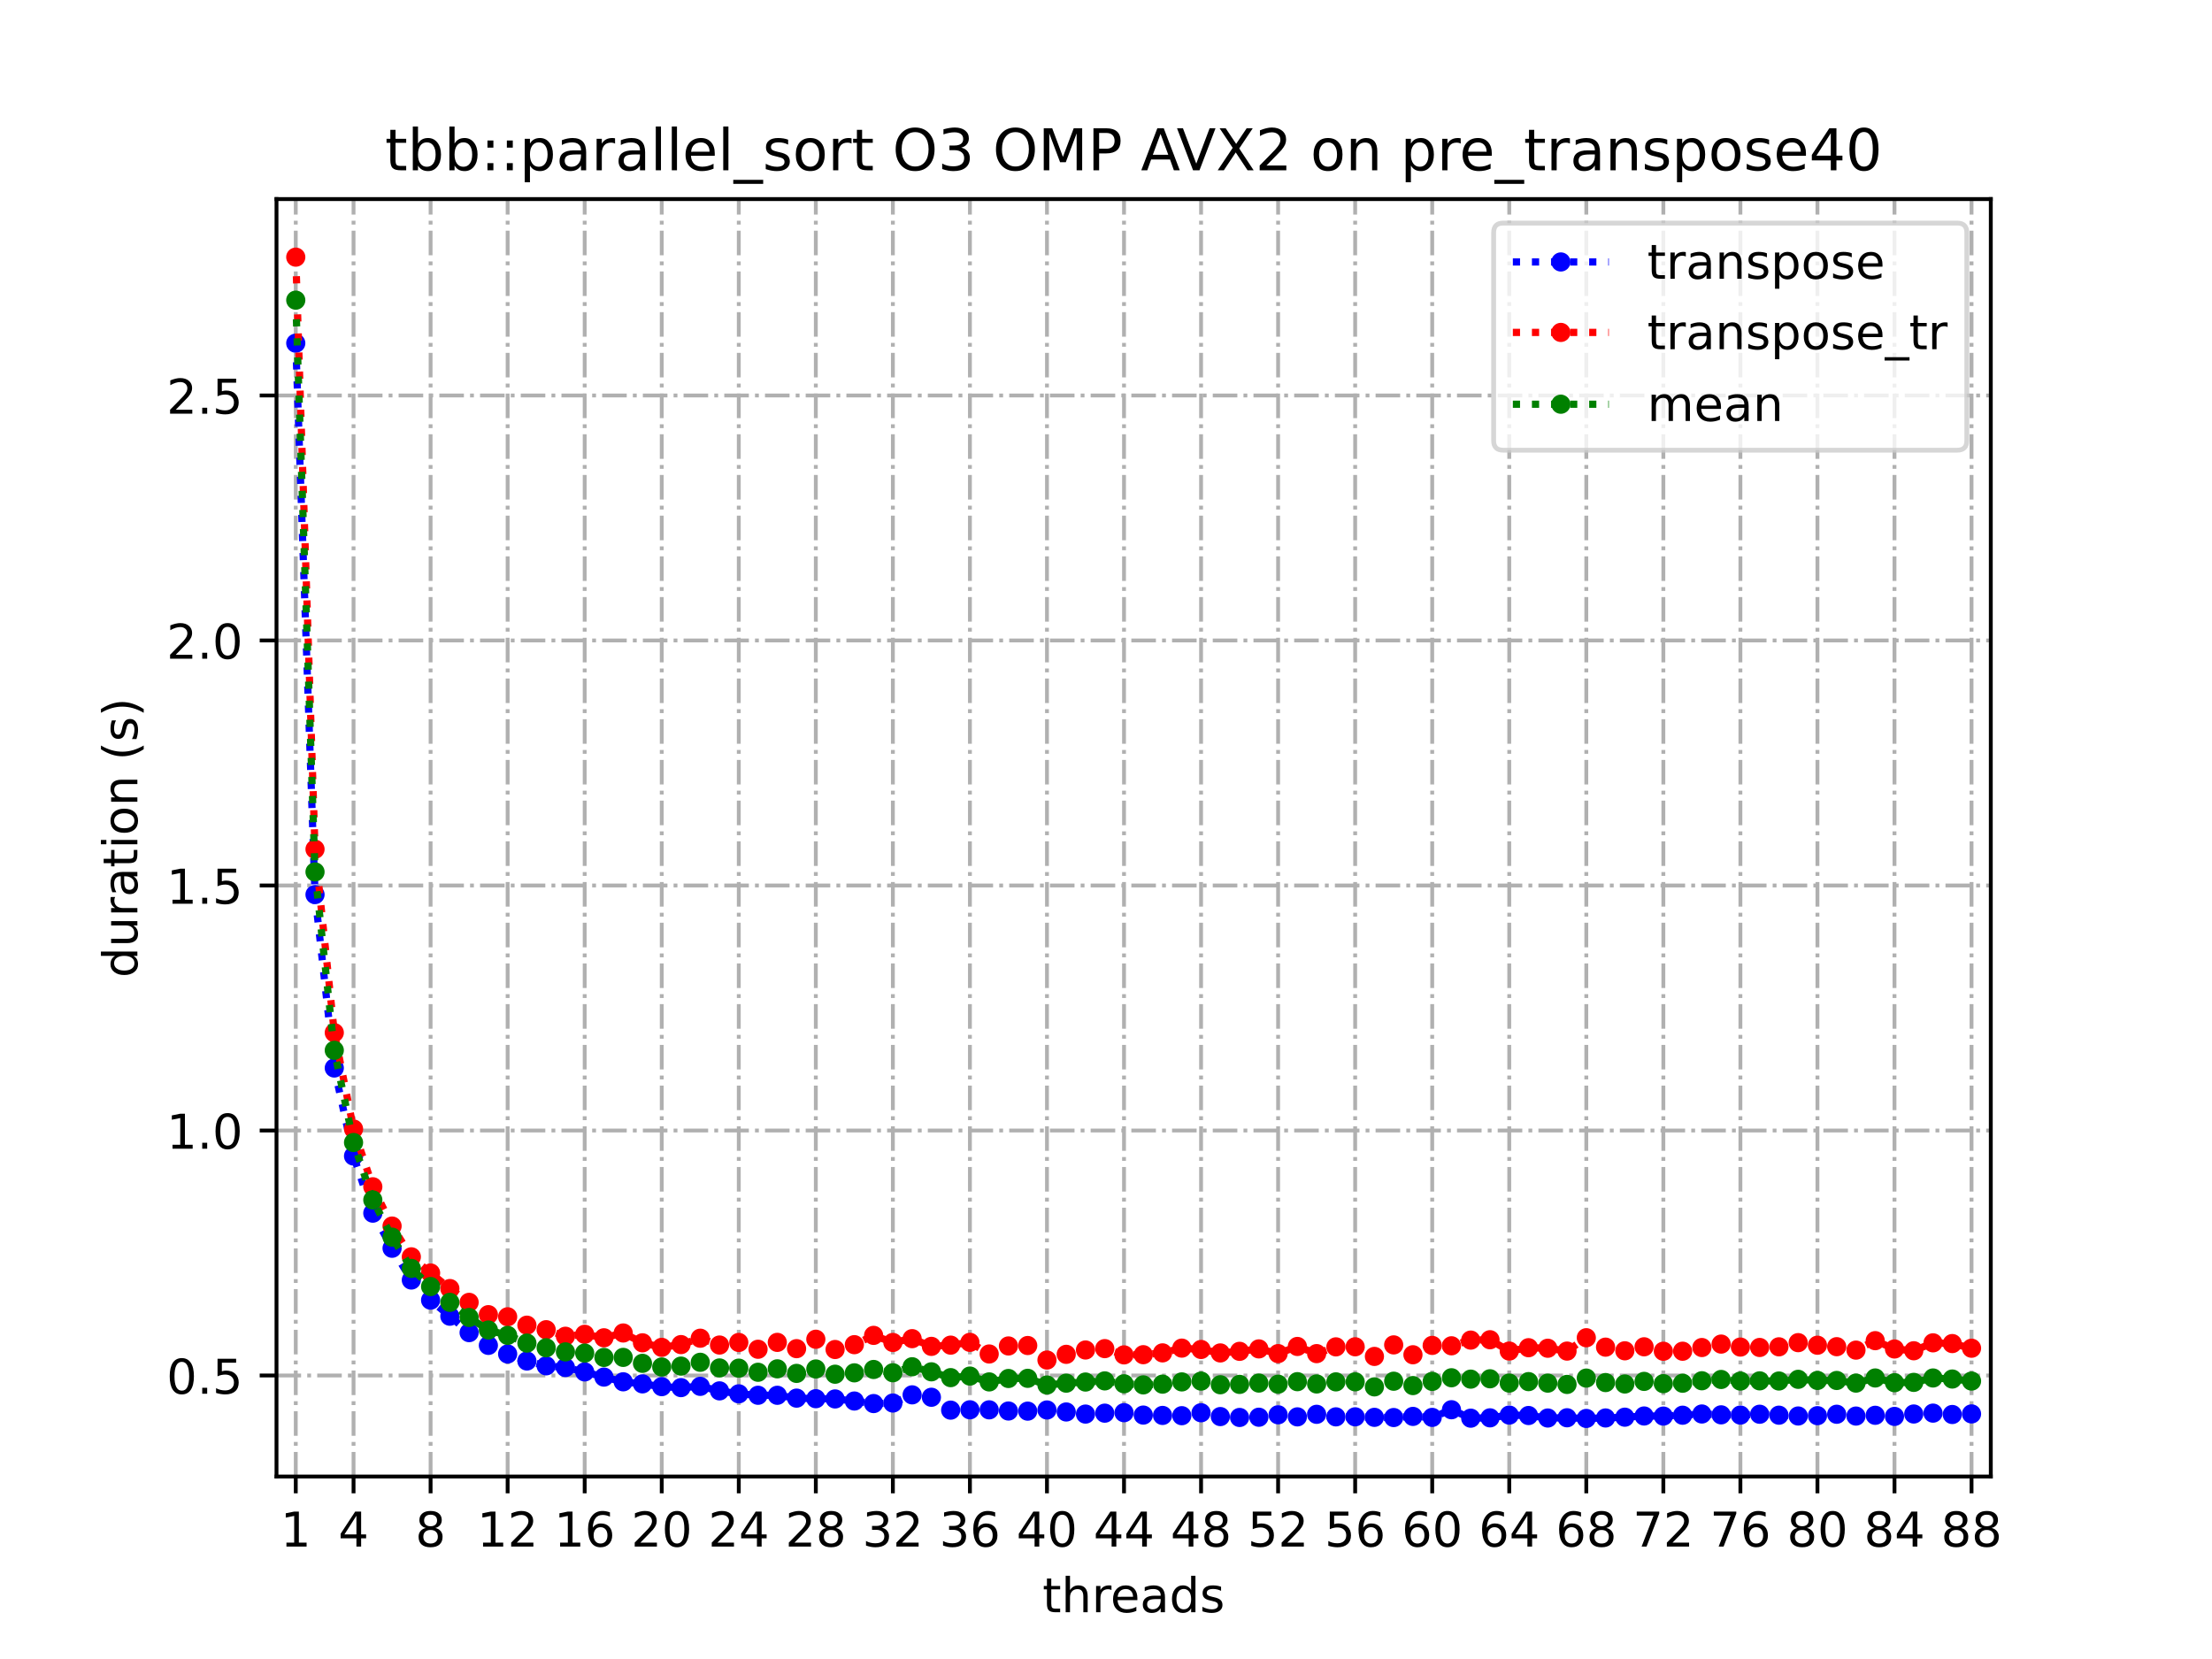 <?xml version="1.0" encoding="utf-8" standalone="no"?>
<!DOCTYPE svg PUBLIC "-//W3C//DTD SVG 1.1//EN"
  "http://www.w3.org/Graphics/SVG/1.1/DTD/svg11.dtd">
<!-- Created with matplotlib (https://matplotlib.org/) -->
<svg height="345.6pt" version="1.1" viewBox="0 0 460.8 345.6" width="460.8pt" xmlns="http://www.w3.org/2000/svg" xmlns:xlink="http://www.w3.org/1999/xlink">
 <defs>
  <style type="text/css">
*{stroke-linecap:butt;stroke-linejoin:round;}
  </style>
 </defs>
 <g id="figure_1">
  <g id="patch_1">
   <path d="M 0 345.6 
L 460.8 345.6 
L 460.8 0 
L 0 0 
z
" style="fill:#ffffff;"/>
  </g>
  <g id="axes_1">
   <g id="patch_2">
    <path d="M 57.6 307.584 
L 414.72 307.584 
L 414.72 41.472 
L 57.6 41.472 
z
" style="fill:#ffffff;"/>
   </g>
   <g id="matplotlib.axis_1">
    <g id="xtick_1">
     <g id="line2d_1">
      <path clip-path="url(#pf920b9bd2f)" d="M 61.613 307.584 
L 61.613 41.472 
" style="fill:none;stroke:#b0b0b0;stroke-dasharray:5.12,1.28,0.8,1.28;stroke-dashoffset:0;stroke-width:0.8;"/>
     </g>
     <g id="line2d_2">
      <defs>
       <path d="M 0 0 
L 0 3.5 
" id="m19d783f3b8" style="stroke:#000000;stroke-width:0.8;"/>
      </defs>
      <g>
       <use style="stroke:#000000;stroke-width:0.8;" x="61.613" xlink:href="#m19d783f3b8" y="307.584"/>
      </g>
     </g>
     <g id="text_1">
      <!-- 1 -->
      <defs>
       <path d="M 12.406 8.297 
L 28.516 8.297 
L 28.516 63.922 
L 10.984 60.406 
L 10.984 69.391 
L 28.422 72.906 
L 38.281 72.906 
L 38.281 8.297 
L 54.391 8.297 
L 54.391 0 
L 12.406 0 
z
" id="DejaVuSans-49"/>
      </defs>
      <g transform="translate(58.431 322.182)scale(0.1 -0.1)">
       <use xlink:href="#DejaVuSans-49"/>
      </g>
     </g>
    </g>
    <g id="xtick_2">
     <g id="line2d_3">
      <path clip-path="url(#pf920b9bd2f)" d="M 73.65 307.584 
L 73.65 41.472 
" style="fill:none;stroke:#b0b0b0;stroke-dasharray:5.12,1.28,0.8,1.28;stroke-dashoffset:0;stroke-width:0.8;"/>
     </g>
     <g id="line2d_4">
      <g>
       <use style="stroke:#000000;stroke-width:0.8;" x="73.65" xlink:href="#m19d783f3b8" y="307.584"/>
      </g>
     </g>
     <g id="text_2">
      <!-- 4 -->
      <defs>
       <path d="M 37.797 64.312 
L 12.891 25.391 
L 37.797 25.391 
z
M 35.203 72.906 
L 47.609 72.906 
L 47.609 25.391 
L 58.016 25.391 
L 58.016 17.188 
L 47.609 17.188 
L 47.609 0 
L 37.797 0 
L 37.797 17.188 
L 4.891 17.188 
L 4.891 26.703 
z
" id="DejaVuSans-52"/>
      </defs>
      <g transform="translate(70.469 322.182)scale(0.1 -0.1)">
       <use xlink:href="#DejaVuSans-52"/>
      </g>
     </g>
    </g>
    <g id="xtick_3">
     <g id="line2d_5">
      <path clip-path="url(#pf920b9bd2f)" d="M 89.701 307.584 
L 89.701 41.472 
" style="fill:none;stroke:#b0b0b0;stroke-dasharray:5.12,1.28,0.8,1.28;stroke-dashoffset:0;stroke-width:0.8;"/>
     </g>
     <g id="line2d_6">
      <g>
       <use style="stroke:#000000;stroke-width:0.8;" x="89.701" xlink:href="#m19d783f3b8" y="307.584"/>
      </g>
     </g>
     <g id="text_3">
      <!-- 8 -->
      <defs>
       <path d="M 31.781 34.625 
Q 24.75 34.625 20.719 30.859 
Q 16.703 27.094 16.703 20.516 
Q 16.703 13.922 20.719 10.156 
Q 24.75 6.391 31.781 6.391 
Q 38.812 6.391 42.859 10.172 
Q 46.922 13.969 46.922 20.516 
Q 46.922 27.094 42.891 30.859 
Q 38.875 34.625 31.781 34.625 
z
M 21.922 38.812 
Q 15.578 40.375 12.031 44.719 
Q 8.5 49.078 8.5 55.328 
Q 8.5 64.062 14.719 69.141 
Q 20.953 74.219 31.781 74.219 
Q 42.672 74.219 48.875 69.141 
Q 55.078 64.062 55.078 55.328 
Q 55.078 49.078 51.531 44.719 
Q 48 40.375 41.703 38.812 
Q 48.828 37.156 52.797 32.312 
Q 56.781 27.484 56.781 20.516 
Q 56.781 9.906 50.312 4.234 
Q 43.844 -1.422 31.781 -1.422 
Q 19.734 -1.422 13.25 4.234 
Q 6.781 9.906 6.781 20.516 
Q 6.781 27.484 10.781 32.312 
Q 14.797 37.156 21.922 38.812 
z
M 18.312 54.391 
Q 18.312 48.734 21.844 45.562 
Q 25.391 42.391 31.781 42.391 
Q 38.141 42.391 41.719 45.562 
Q 45.312 48.734 45.312 54.391 
Q 45.312 60.062 41.719 63.234 
Q 38.141 66.406 31.781 66.406 
Q 25.391 66.406 21.844 63.234 
Q 18.312 60.062 18.312 54.391 
z
" id="DejaVuSans-56"/>
      </defs>
      <g transform="translate(86.519 322.182)scale(0.1 -0.1)">
       <use xlink:href="#DejaVuSans-56"/>
      </g>
     </g>
    </g>
    <g id="xtick_4">
     <g id="line2d_7">
      <path clip-path="url(#pf920b9bd2f)" d="M 105.751 307.584 
L 105.751 41.472 
" style="fill:none;stroke:#b0b0b0;stroke-dasharray:5.12,1.28,0.8,1.28;stroke-dashoffset:0;stroke-width:0.8;"/>
     </g>
     <g id="line2d_8">
      <g>
       <use style="stroke:#000000;stroke-width:0.8;" x="105.751" xlink:href="#m19d783f3b8" y="307.584"/>
      </g>
     </g>
     <g id="text_4">
      <!-- 12 -->
      <defs>
       <path d="M 19.188 8.297 
L 53.609 8.297 
L 53.609 0 
L 7.328 0 
L 7.328 8.297 
Q 12.938 14.109 22.625 23.891 
Q 32.328 33.688 34.812 36.531 
Q 39.547 41.844 41.422 45.531 
Q 43.312 49.219 43.312 52.781 
Q 43.312 58.594 39.234 62.25 
Q 35.156 65.922 28.609 65.922 
Q 23.969 65.922 18.812 64.312 
Q 13.672 62.703 7.812 59.422 
L 7.812 69.391 
Q 13.766 71.781 18.938 73 
Q 24.125 74.219 28.422 74.219 
Q 39.75 74.219 46.484 68.547 
Q 53.219 62.891 53.219 53.422 
Q 53.219 48.922 51.531 44.891 
Q 49.859 40.875 45.406 35.406 
Q 44.188 33.984 37.641 27.219 
Q 31.109 20.453 19.188 8.297 
z
" id="DejaVuSans-50"/>
      </defs>
      <g transform="translate(99.389 322.182)scale(0.1 -0.1)">
       <use xlink:href="#DejaVuSans-49"/>
       <use x="63.623" xlink:href="#DejaVuSans-50"/>
      </g>
     </g>
    </g>
    <g id="xtick_5">
     <g id="line2d_9">
      <path clip-path="url(#pf920b9bd2f)" d="M 121.801 307.584 
L 121.801 41.472 
" style="fill:none;stroke:#b0b0b0;stroke-dasharray:5.12,1.28,0.8,1.28;stroke-dashoffset:0;stroke-width:0.8;"/>
     </g>
     <g id="line2d_10">
      <g>
       <use style="stroke:#000000;stroke-width:0.8;" x="121.801" xlink:href="#m19d783f3b8" y="307.584"/>
      </g>
     </g>
     <g id="text_5">
      <!-- 16 -->
      <defs>
       <path d="M 33.016 40.375 
Q 26.375 40.375 22.484 35.828 
Q 18.609 31.297 18.609 23.391 
Q 18.609 15.531 22.484 10.953 
Q 26.375 6.391 33.016 6.391 
Q 39.656 6.391 43.531 10.953 
Q 47.406 15.531 47.406 23.391 
Q 47.406 31.297 43.531 35.828 
Q 39.656 40.375 33.016 40.375 
z
M 52.594 71.297 
L 52.594 62.312 
Q 48.875 64.062 45.094 64.984 
Q 41.312 65.922 37.594 65.922 
Q 27.828 65.922 22.672 59.328 
Q 17.531 52.734 16.797 39.406 
Q 19.672 43.656 24.016 45.922 
Q 28.375 48.188 33.594 48.188 
Q 44.578 48.188 50.953 41.516 
Q 57.328 34.859 57.328 23.391 
Q 57.328 12.156 50.688 5.359 
Q 44.047 -1.422 33.016 -1.422 
Q 20.359 -1.422 13.672 8.266 
Q 6.984 17.969 6.984 36.375 
Q 6.984 53.656 15.188 63.938 
Q 23.391 74.219 37.203 74.219 
Q 40.922 74.219 44.703 73.484 
Q 48.484 72.75 52.594 71.297 
z
" id="DejaVuSans-54"/>
      </defs>
      <g transform="translate(115.439 322.182)scale(0.1 -0.1)">
       <use xlink:href="#DejaVuSans-49"/>
       <use x="63.623" xlink:href="#DejaVuSans-54"/>
      </g>
     </g>
    </g>
    <g id="xtick_6">
     <g id="line2d_11">
      <path clip-path="url(#pf920b9bd2f)" d="M 137.852 307.584 
L 137.852 41.472 
" style="fill:none;stroke:#b0b0b0;stroke-dasharray:5.12,1.28,0.8,1.28;stroke-dashoffset:0;stroke-width:0.8;"/>
     </g>
     <g id="line2d_12">
      <g>
       <use style="stroke:#000000;stroke-width:0.8;" x="137.852" xlink:href="#m19d783f3b8" y="307.584"/>
      </g>
     </g>
     <g id="text_6">
      <!-- 20 -->
      <defs>
       <path d="M 31.781 66.406 
Q 24.172 66.406 20.328 58.906 
Q 16.5 51.422 16.5 36.375 
Q 16.5 21.391 20.328 13.891 
Q 24.172 6.391 31.781 6.391 
Q 39.453 6.391 43.281 13.891 
Q 47.125 21.391 47.125 36.375 
Q 47.125 51.422 43.281 58.906 
Q 39.453 66.406 31.781 66.406 
z
M 31.781 74.219 
Q 44.047 74.219 50.516 64.516 
Q 56.984 54.828 56.984 36.375 
Q 56.984 17.969 50.516 8.266 
Q 44.047 -1.422 31.781 -1.422 
Q 19.531 -1.422 13.062 8.266 
Q 6.594 17.969 6.594 36.375 
Q 6.594 54.828 13.062 64.516 
Q 19.531 74.219 31.781 74.219 
z
" id="DejaVuSans-48"/>
      </defs>
      <g transform="translate(131.489 322.182)scale(0.1 -0.1)">
       <use xlink:href="#DejaVuSans-50"/>
       <use x="63.623" xlink:href="#DejaVuSans-48"/>
      </g>
     </g>
    </g>
    <g id="xtick_7">
     <g id="line2d_13">
      <path clip-path="url(#pf920b9bd2f)" d="M 153.902 307.584 
L 153.902 41.472 
" style="fill:none;stroke:#b0b0b0;stroke-dasharray:5.12,1.28,0.8,1.28;stroke-dashoffset:0;stroke-width:0.8;"/>
     </g>
     <g id="line2d_14">
      <g>
       <use style="stroke:#000000;stroke-width:0.8;" x="153.902" xlink:href="#m19d783f3b8" y="307.584"/>
      </g>
     </g>
     <g id="text_7">
      <!-- 24 -->
      <g transform="translate(147.54 322.182)scale(0.1 -0.1)">
       <use xlink:href="#DejaVuSans-50"/>
       <use x="63.623" xlink:href="#DejaVuSans-52"/>
      </g>
     </g>
    </g>
    <g id="xtick_8">
     <g id="line2d_15">
      <path clip-path="url(#pf920b9bd2f)" d="M 169.952 307.584 
L 169.952 41.472 
" style="fill:none;stroke:#b0b0b0;stroke-dasharray:5.12,1.28,0.8,1.28;stroke-dashoffset:0;stroke-width:0.8;"/>
     </g>
     <g id="line2d_16">
      <g>
       <use style="stroke:#000000;stroke-width:0.8;" x="169.952" xlink:href="#m19d783f3b8" y="307.584"/>
      </g>
     </g>
     <g id="text_8">
      <!-- 28 -->
      <g transform="translate(163.59 322.182)scale(0.1 -0.1)">
       <use xlink:href="#DejaVuSans-50"/>
       <use x="63.623" xlink:href="#DejaVuSans-56"/>
      </g>
     </g>
    </g>
    <g id="xtick_9">
     <g id="line2d_17">
      <path clip-path="url(#pf920b9bd2f)" d="M 186.003 307.584 
L 186.003 41.472 
" style="fill:none;stroke:#b0b0b0;stroke-dasharray:5.12,1.28,0.8,1.28;stroke-dashoffset:0;stroke-width:0.8;"/>
     </g>
     <g id="line2d_18">
      <g>
       <use style="stroke:#000000;stroke-width:0.8;" x="186.003" xlink:href="#m19d783f3b8" y="307.584"/>
      </g>
     </g>
     <g id="text_9">
      <!-- 32 -->
      <defs>
       <path d="M 40.578 39.312 
Q 47.656 37.797 51.625 33 
Q 55.609 28.219 55.609 21.188 
Q 55.609 10.406 48.188 4.484 
Q 40.766 -1.422 27.094 -1.422 
Q 22.516 -1.422 17.656 -0.516 
Q 12.797 0.391 7.625 2.203 
L 7.625 11.719 
Q 11.719 9.328 16.594 8.109 
Q 21.484 6.891 26.812 6.891 
Q 36.078 6.891 40.938 10.547 
Q 45.797 14.203 45.797 21.188 
Q 45.797 27.641 41.281 31.266 
Q 36.766 34.906 28.719 34.906 
L 20.219 34.906 
L 20.219 43.016 
L 29.109 43.016 
Q 36.375 43.016 40.234 45.922 
Q 44.094 48.828 44.094 54.297 
Q 44.094 59.906 40.109 62.906 
Q 36.141 65.922 28.719 65.922 
Q 24.656 65.922 20.016 65.031 
Q 15.375 64.156 9.812 62.312 
L 9.812 71.094 
Q 15.438 72.656 20.344 73.438 
Q 25.25 74.219 29.594 74.219 
Q 40.828 74.219 47.359 69.109 
Q 53.906 64.016 53.906 55.328 
Q 53.906 49.266 50.438 45.094 
Q 46.969 40.922 40.578 39.312 
z
" id="DejaVuSans-51"/>
      </defs>
      <g transform="translate(179.64 322.182)scale(0.1 -0.1)">
       <use xlink:href="#DejaVuSans-51"/>
       <use x="63.623" xlink:href="#DejaVuSans-50"/>
      </g>
     </g>
    </g>
    <g id="xtick_10">
     <g id="line2d_19">
      <path clip-path="url(#pf920b9bd2f)" d="M 202.053 307.584 
L 202.053 41.472 
" style="fill:none;stroke:#b0b0b0;stroke-dasharray:5.12,1.28,0.8,1.28;stroke-dashoffset:0;stroke-width:0.8;"/>
     </g>
     <g id="line2d_20">
      <g>
       <use style="stroke:#000000;stroke-width:0.8;" x="202.053" xlink:href="#m19d783f3b8" y="307.584"/>
      </g>
     </g>
     <g id="text_10">
      <!-- 36 -->
      <g transform="translate(195.691 322.182)scale(0.1 -0.1)">
       <use xlink:href="#DejaVuSans-51"/>
       <use x="63.623" xlink:href="#DejaVuSans-54"/>
      </g>
     </g>
    </g>
    <g id="xtick_11">
     <g id="line2d_21">
      <path clip-path="url(#pf920b9bd2f)" d="M 218.103 307.584 
L 218.103 41.472 
" style="fill:none;stroke:#b0b0b0;stroke-dasharray:5.12,1.28,0.8,1.28;stroke-dashoffset:0;stroke-width:0.8;"/>
     </g>
     <g id="line2d_22">
      <g>
       <use style="stroke:#000000;stroke-width:0.8;" x="218.103" xlink:href="#m19d783f3b8" y="307.584"/>
      </g>
     </g>
     <g id="text_11">
      <!-- 40 -->
      <g transform="translate(211.741 322.182)scale(0.1 -0.1)">
       <use xlink:href="#DejaVuSans-52"/>
       <use x="63.623" xlink:href="#DejaVuSans-48"/>
      </g>
     </g>
    </g>
    <g id="xtick_12">
     <g id="line2d_23">
      <path clip-path="url(#pf920b9bd2f)" d="M 234.154 307.584 
L 234.154 41.472 
" style="fill:none;stroke:#b0b0b0;stroke-dasharray:5.12,1.28,0.8,1.28;stroke-dashoffset:0;stroke-width:0.8;"/>
     </g>
     <g id="line2d_24">
      <g>
       <use style="stroke:#000000;stroke-width:0.8;" x="234.154" xlink:href="#m19d783f3b8" y="307.584"/>
      </g>
     </g>
     <g id="text_12">
      <!-- 44 -->
      <g transform="translate(227.791 322.182)scale(0.1 -0.1)">
       <use xlink:href="#DejaVuSans-52"/>
       <use x="63.623" xlink:href="#DejaVuSans-52"/>
      </g>
     </g>
    </g>
    <g id="xtick_13">
     <g id="line2d_25">
      <path clip-path="url(#pf920b9bd2f)" d="M 250.204 307.584 
L 250.204 41.472 
" style="fill:none;stroke:#b0b0b0;stroke-dasharray:5.12,1.28,0.8,1.28;stroke-dashoffset:0;stroke-width:0.8;"/>
     </g>
     <g id="line2d_26">
      <g>
       <use style="stroke:#000000;stroke-width:0.8;" x="250.204" xlink:href="#m19d783f3b8" y="307.584"/>
      </g>
     </g>
     <g id="text_13">
      <!-- 48 -->
      <g transform="translate(243.842 322.182)scale(0.1 -0.1)">
       <use xlink:href="#DejaVuSans-52"/>
       <use x="63.623" xlink:href="#DejaVuSans-56"/>
      </g>
     </g>
    </g>
    <g id="xtick_14">
     <g id="line2d_27">
      <path clip-path="url(#pf920b9bd2f)" d="M 266.254 307.584 
L 266.254 41.472 
" style="fill:none;stroke:#b0b0b0;stroke-dasharray:5.12,1.28,0.8,1.28;stroke-dashoffset:0;stroke-width:0.8;"/>
     </g>
     <g id="line2d_28">
      <g>
       <use style="stroke:#000000;stroke-width:0.8;" x="266.254" xlink:href="#m19d783f3b8" y="307.584"/>
      </g>
     </g>
     <g id="text_14">
      <!-- 52 -->
      <defs>
       <path d="M 10.797 72.906 
L 49.516 72.906 
L 49.516 64.594 
L 19.828 64.594 
L 19.828 46.734 
Q 21.969 47.469 24.109 47.828 
Q 26.266 48.188 28.422 48.188 
Q 40.625 48.188 47.75 41.5 
Q 54.891 34.812 54.891 23.391 
Q 54.891 11.625 47.562 5.094 
Q 40.234 -1.422 26.906 -1.422 
Q 22.312 -1.422 17.547 -0.641 
Q 12.797 0.141 7.719 1.703 
L 7.719 11.625 
Q 12.109 9.234 16.797 8.062 
Q 21.484 6.891 26.703 6.891 
Q 35.156 6.891 40.078 11.328 
Q 45.016 15.766 45.016 23.391 
Q 45.016 31 40.078 35.438 
Q 35.156 39.891 26.703 39.891 
Q 22.75 39.891 18.812 39.016 
Q 14.891 38.141 10.797 36.281 
z
" id="DejaVuSans-53"/>
      </defs>
      <g transform="translate(259.892 322.182)scale(0.1 -0.1)">
       <use xlink:href="#DejaVuSans-53"/>
       <use x="63.623" xlink:href="#DejaVuSans-50"/>
      </g>
     </g>
    </g>
    <g id="xtick_15">
     <g id="line2d_29">
      <path clip-path="url(#pf920b9bd2f)" d="M 282.305 307.584 
L 282.305 41.472 
" style="fill:none;stroke:#b0b0b0;stroke-dasharray:5.12,1.28,0.8,1.28;stroke-dashoffset:0;stroke-width:0.8;"/>
     </g>
     <g id="line2d_30">
      <g>
       <use style="stroke:#000000;stroke-width:0.8;" x="282.305" xlink:href="#m19d783f3b8" y="307.584"/>
      </g>
     </g>
     <g id="text_15">
      <!-- 56 -->
      <g transform="translate(275.942 322.182)scale(0.1 -0.1)">
       <use xlink:href="#DejaVuSans-53"/>
       <use x="63.623" xlink:href="#DejaVuSans-54"/>
      </g>
     </g>
    </g>
    <g id="xtick_16">
     <g id="line2d_31">
      <path clip-path="url(#pf920b9bd2f)" d="M 298.355 307.584 
L 298.355 41.472 
" style="fill:none;stroke:#b0b0b0;stroke-dasharray:5.12,1.28,0.8,1.28;stroke-dashoffset:0;stroke-width:0.8;"/>
     </g>
     <g id="line2d_32">
      <g>
       <use style="stroke:#000000;stroke-width:0.8;" x="298.355" xlink:href="#m19d783f3b8" y="307.584"/>
      </g>
     </g>
     <g id="text_16">
      <!-- 60 -->
      <g transform="translate(291.993 322.182)scale(0.1 -0.1)">
       <use xlink:href="#DejaVuSans-54"/>
       <use x="63.623" xlink:href="#DejaVuSans-48"/>
      </g>
     </g>
    </g>
    <g id="xtick_17">
     <g id="line2d_33">
      <path clip-path="url(#pf920b9bd2f)" d="M 314.405 307.584 
L 314.405 41.472 
" style="fill:none;stroke:#b0b0b0;stroke-dasharray:5.12,1.28,0.8,1.28;stroke-dashoffset:0;stroke-width:0.8;"/>
     </g>
     <g id="line2d_34">
      <g>
       <use style="stroke:#000000;stroke-width:0.8;" x="314.405" xlink:href="#m19d783f3b8" y="307.584"/>
      </g>
     </g>
     <g id="text_17">
      <!-- 64 -->
      <g transform="translate(308.043 322.182)scale(0.1 -0.1)">
       <use xlink:href="#DejaVuSans-54"/>
       <use x="63.623" xlink:href="#DejaVuSans-52"/>
      </g>
     </g>
    </g>
    <g id="xtick_18">
     <g id="line2d_35">
      <path clip-path="url(#pf920b9bd2f)" d="M 330.456 307.584 
L 330.456 41.472 
" style="fill:none;stroke:#b0b0b0;stroke-dasharray:5.12,1.28,0.8,1.28;stroke-dashoffset:0;stroke-width:0.8;"/>
     </g>
     <g id="line2d_36">
      <g>
       <use style="stroke:#000000;stroke-width:0.8;" x="330.456" xlink:href="#m19d783f3b8" y="307.584"/>
      </g>
     </g>
     <g id="text_18">
      <!-- 68 -->
      <g transform="translate(324.093 322.182)scale(0.1 -0.1)">
       <use xlink:href="#DejaVuSans-54"/>
       <use x="63.623" xlink:href="#DejaVuSans-56"/>
      </g>
     </g>
    </g>
    <g id="xtick_19">
     <g id="line2d_37">
      <path clip-path="url(#pf920b9bd2f)" d="M 346.506 307.584 
L 346.506 41.472 
" style="fill:none;stroke:#b0b0b0;stroke-dasharray:5.12,1.28,0.8,1.28;stroke-dashoffset:0;stroke-width:0.8;"/>
     </g>
     <g id="line2d_38">
      <g>
       <use style="stroke:#000000;stroke-width:0.8;" x="346.506" xlink:href="#m19d783f3b8" y="307.584"/>
      </g>
     </g>
     <g id="text_19">
      <!-- 72 -->
      <defs>
       <path d="M 8.203 72.906 
L 55.078 72.906 
L 55.078 68.703 
L 28.609 0 
L 18.312 0 
L 43.219 64.594 
L 8.203 64.594 
z
" id="DejaVuSans-55"/>
      </defs>
      <g transform="translate(340.144 322.182)scale(0.1 -0.1)">
       <use xlink:href="#DejaVuSans-55"/>
       <use x="63.623" xlink:href="#DejaVuSans-50"/>
      </g>
     </g>
    </g>
    <g id="xtick_20">
     <g id="line2d_39">
      <path clip-path="url(#pf920b9bd2f)" d="M 362.556 307.584 
L 362.556 41.472 
" style="fill:none;stroke:#b0b0b0;stroke-dasharray:5.12,1.28,0.8,1.28;stroke-dashoffset:0;stroke-width:0.8;"/>
     </g>
     <g id="line2d_40">
      <g>
       <use style="stroke:#000000;stroke-width:0.8;" x="362.556" xlink:href="#m19d783f3b8" y="307.584"/>
      </g>
     </g>
     <g id="text_20">
      <!-- 76 -->
      <g transform="translate(356.194 322.182)scale(0.1 -0.1)">
       <use xlink:href="#DejaVuSans-55"/>
       <use x="63.623" xlink:href="#DejaVuSans-54"/>
      </g>
     </g>
    </g>
    <g id="xtick_21">
     <g id="line2d_41">
      <path clip-path="url(#pf920b9bd2f)" d="M 378.607 307.584 
L 378.607 41.472 
" style="fill:none;stroke:#b0b0b0;stroke-dasharray:5.12,1.28,0.8,1.28;stroke-dashoffset:0;stroke-width:0.8;"/>
     </g>
     <g id="line2d_42">
      <g>
       <use style="stroke:#000000;stroke-width:0.8;" x="378.607" xlink:href="#m19d783f3b8" y="307.584"/>
      </g>
     </g>
     <g id="text_21">
      <!-- 80 -->
      <g transform="translate(372.244 322.182)scale(0.1 -0.1)">
       <use xlink:href="#DejaVuSans-56"/>
       <use x="63.623" xlink:href="#DejaVuSans-48"/>
      </g>
     </g>
    </g>
    <g id="xtick_22">
     <g id="line2d_43">
      <path clip-path="url(#pf920b9bd2f)" d="M 394.657 307.584 
L 394.657 41.472 
" style="fill:none;stroke:#b0b0b0;stroke-dasharray:5.12,1.28,0.8,1.28;stroke-dashoffset:0;stroke-width:0.8;"/>
     </g>
     <g id="line2d_44">
      <g>
       <use style="stroke:#000000;stroke-width:0.8;" x="394.657" xlink:href="#m19d783f3b8" y="307.584"/>
      </g>
     </g>
     <g id="text_22">
      <!-- 84 -->
      <g transform="translate(388.295 322.182)scale(0.1 -0.1)">
       <use xlink:href="#DejaVuSans-56"/>
       <use x="63.623" xlink:href="#DejaVuSans-52"/>
      </g>
     </g>
    </g>
    <g id="xtick_23">
     <g id="line2d_45">
      <path clip-path="url(#pf920b9bd2f)" d="M 410.707 307.584 
L 410.707 41.472 
" style="fill:none;stroke:#b0b0b0;stroke-dasharray:5.12,1.28,0.8,1.28;stroke-dashoffset:0;stroke-width:0.8;"/>
     </g>
     <g id="line2d_46">
      <g>
       <use style="stroke:#000000;stroke-width:0.8;" x="410.707" xlink:href="#m19d783f3b8" y="307.584"/>
      </g>
     </g>
     <g id="text_23">
      <!-- 88 -->
      <g transform="translate(404.345 322.182)scale(0.1 -0.1)">
       <use xlink:href="#DejaVuSans-56"/>
       <use x="63.623" xlink:href="#DejaVuSans-56"/>
      </g>
     </g>
    </g>
    <g id="text_24">
     <!-- threads -->
     <defs>
      <path d="M 18.312 70.219 
L 18.312 54.688 
L 36.812 54.688 
L 36.812 47.703 
L 18.312 47.703 
L 18.312 18.016 
Q 18.312 11.328 20.141 9.422 
Q 21.969 7.516 27.594 7.516 
L 36.812 7.516 
L 36.812 0 
L 27.594 0 
Q 17.188 0 13.234 3.875 
Q 9.281 7.766 9.281 18.016 
L 9.281 47.703 
L 2.688 47.703 
L 2.688 54.688 
L 9.281 54.688 
L 9.281 70.219 
z
" id="DejaVuSans-116"/>
      <path d="M 54.891 33.016 
L 54.891 0 
L 45.906 0 
L 45.906 32.719 
Q 45.906 40.484 42.875 44.328 
Q 39.844 48.188 33.797 48.188 
Q 26.516 48.188 22.312 43.547 
Q 18.109 38.922 18.109 30.906 
L 18.109 0 
L 9.078 0 
L 9.078 75.984 
L 18.109 75.984 
L 18.109 46.188 
Q 21.344 51.125 25.703 53.562 
Q 30.078 56 35.797 56 
Q 45.219 56 50.047 50.172 
Q 54.891 44.344 54.891 33.016 
z
" id="DejaVuSans-104"/>
      <path d="M 41.109 46.297 
Q 39.594 47.172 37.812 47.578 
Q 36.031 48 33.891 48 
Q 26.266 48 22.188 43.047 
Q 18.109 38.094 18.109 28.812 
L 18.109 0 
L 9.078 0 
L 9.078 54.688 
L 18.109 54.688 
L 18.109 46.188 
Q 20.953 51.172 25.484 53.578 
Q 30.031 56 36.531 56 
Q 37.453 56 38.578 55.875 
Q 39.703 55.766 41.062 55.516 
z
" id="DejaVuSans-114"/>
      <path d="M 56.203 29.594 
L 56.203 25.203 
L 14.891 25.203 
Q 15.484 15.922 20.484 11.062 
Q 25.484 6.203 34.422 6.203 
Q 39.594 6.203 44.453 7.469 
Q 49.312 8.734 54.109 11.281 
L 54.109 2.781 
Q 49.266 0.734 44.188 -0.344 
Q 39.109 -1.422 33.891 -1.422 
Q 20.797 -1.422 13.156 6.188 
Q 5.516 13.812 5.516 26.812 
Q 5.516 40.234 12.766 48.109 
Q 20.016 56 32.328 56 
Q 43.359 56 49.781 48.891 
Q 56.203 41.797 56.203 29.594 
z
M 47.219 32.234 
Q 47.125 39.594 43.094 43.984 
Q 39.062 48.391 32.422 48.391 
Q 24.906 48.391 20.391 44.141 
Q 15.875 39.891 15.188 32.172 
z
" id="DejaVuSans-101"/>
      <path d="M 34.281 27.484 
Q 23.391 27.484 19.188 25 
Q 14.984 22.516 14.984 16.5 
Q 14.984 11.719 18.141 8.906 
Q 21.297 6.109 26.703 6.109 
Q 34.188 6.109 38.703 11.406 
Q 43.219 16.703 43.219 25.484 
L 43.219 27.484 
z
M 52.203 31.203 
L 52.203 0 
L 43.219 0 
L 43.219 8.297 
Q 40.141 3.328 35.547 0.953 
Q 30.953 -1.422 24.312 -1.422 
Q 15.922 -1.422 10.953 3.297 
Q 6 8.016 6 15.922 
Q 6 25.141 12.172 29.828 
Q 18.359 34.516 30.609 34.516 
L 43.219 34.516 
L 43.219 35.406 
Q 43.219 41.609 39.141 45 
Q 35.062 48.391 27.688 48.391 
Q 23 48.391 18.547 47.266 
Q 14.109 46.141 10.016 43.891 
L 10.016 52.203 
Q 14.938 54.109 19.578 55.047 
Q 24.219 56 28.609 56 
Q 40.484 56 46.344 49.844 
Q 52.203 43.703 52.203 31.203 
z
" id="DejaVuSans-97"/>
      <path d="M 45.406 46.391 
L 45.406 75.984 
L 54.391 75.984 
L 54.391 0 
L 45.406 0 
L 45.406 8.203 
Q 42.578 3.328 38.25 0.953 
Q 33.938 -1.422 27.875 -1.422 
Q 17.969 -1.422 11.734 6.484 
Q 5.516 14.406 5.516 27.297 
Q 5.516 40.188 11.734 48.094 
Q 17.969 56 27.875 56 
Q 33.938 56 38.25 53.625 
Q 42.578 51.266 45.406 46.391 
z
M 14.797 27.297 
Q 14.797 17.391 18.875 11.75 
Q 22.953 6.109 30.078 6.109 
Q 37.203 6.109 41.297 11.75 
Q 45.406 17.391 45.406 27.297 
Q 45.406 37.203 41.297 42.844 
Q 37.203 48.484 30.078 48.484 
Q 22.953 48.484 18.875 42.844 
Q 14.797 37.203 14.797 27.297 
z
" id="DejaVuSans-100"/>
      <path d="M 44.281 53.078 
L 44.281 44.578 
Q 40.484 46.531 36.375 47.5 
Q 32.281 48.484 27.875 48.484 
Q 21.188 48.484 17.844 46.438 
Q 14.5 44.391 14.5 40.281 
Q 14.5 37.156 16.891 35.375 
Q 19.281 33.594 26.516 31.984 
L 29.594 31.297 
Q 39.156 29.25 43.188 25.516 
Q 47.219 21.781 47.219 15.094 
Q 47.219 7.469 41.188 3.016 
Q 35.156 -1.422 24.609 -1.422 
Q 20.219 -1.422 15.453 -0.562 
Q 10.688 0.297 5.422 2 
L 5.422 11.281 
Q 10.406 8.688 15.234 7.391 
Q 20.062 6.109 24.812 6.109 
Q 31.156 6.109 34.562 8.281 
Q 37.984 10.453 37.984 14.406 
Q 37.984 18.062 35.516 20.016 
Q 33.062 21.969 24.703 23.781 
L 21.578 24.516 
Q 13.234 26.266 9.516 29.906 
Q 5.812 33.547 5.812 39.891 
Q 5.812 47.609 11.281 51.797 
Q 16.75 56 26.812 56 
Q 31.781 56 36.172 55.266 
Q 40.578 54.547 44.281 53.078 
z
" id="DejaVuSans-115"/>
     </defs>
     <g transform="translate(217.169 335.861)scale(0.1 -0.1)">
      <use xlink:href="#DejaVuSans-116"/>
      <use x="39.209" xlink:href="#DejaVuSans-104"/>
      <use x="102.588" xlink:href="#DejaVuSans-114"/>
      <use x="141.451" xlink:href="#DejaVuSans-101"/>
      <use x="202.975" xlink:href="#DejaVuSans-97"/>
      <use x="264.254" xlink:href="#DejaVuSans-100"/>
      <use x="327.73" xlink:href="#DejaVuSans-115"/>
     </g>
    </g>
   </g>
   <g id="matplotlib.axis_2">
    <g id="ytick_1">
     <g id="line2d_47">
      <path clip-path="url(#pf920b9bd2f)" d="M 57.6 286.54 
L 414.72 286.54 
" style="fill:none;stroke:#b0b0b0;stroke-dasharray:5.12,1.28,0.8,1.28;stroke-dashoffset:0;stroke-width:0.8;"/>
     </g>
     <g id="line2d_48">
      <defs>
       <path d="M 0 0 
L -3.5 0 
" id="mcb7c35c4c3" style="stroke:#000000;stroke-width:0.8;"/>
      </defs>
      <g>
       <use style="stroke:#000000;stroke-width:0.8;" x="57.6" xlink:href="#mcb7c35c4c3" y="286.54"/>
      </g>
     </g>
     <g id="text_25">
      <!-- 0.5 -->
      <defs>
       <path d="M 10.688 12.406 
L 21 12.406 
L 21 0 
L 10.688 0 
z
" id="DejaVuSans-46"/>
      </defs>
      <g transform="translate(34.697 290.339)scale(0.1 -0.1)">
       <use xlink:href="#DejaVuSans-48"/>
       <use x="63.623" xlink:href="#DejaVuSans-46"/>
       <use x="95.41" xlink:href="#DejaVuSans-53"/>
      </g>
     </g>
    </g>
    <g id="ytick_2">
     <g id="line2d_49">
      <path clip-path="url(#pf920b9bd2f)" d="M 57.6 235.501 
L 414.72 235.501 
" style="fill:none;stroke:#b0b0b0;stroke-dasharray:5.12,1.28,0.8,1.28;stroke-dashoffset:0;stroke-width:0.8;"/>
     </g>
     <g id="line2d_50">
      <g>
       <use style="stroke:#000000;stroke-width:0.8;" x="57.6" xlink:href="#mcb7c35c4c3" y="235.501"/>
      </g>
     </g>
     <g id="text_26">
      <!-- 1.0 -->
      <g transform="translate(34.697 239.3)scale(0.1 -0.1)">
       <use xlink:href="#DejaVuSans-49"/>
       <use x="63.623" xlink:href="#DejaVuSans-46"/>
       <use x="95.41" xlink:href="#DejaVuSans-48"/>
      </g>
     </g>
    </g>
    <g id="ytick_3">
     <g id="line2d_51">
      <path clip-path="url(#pf920b9bd2f)" d="M 57.6 184.461 
L 414.72 184.461 
" style="fill:none;stroke:#b0b0b0;stroke-dasharray:5.12,1.28,0.8,1.28;stroke-dashoffset:0;stroke-width:0.8;"/>
     </g>
     <g id="line2d_52">
      <g>
       <use style="stroke:#000000;stroke-width:0.8;" x="57.6" xlink:href="#mcb7c35c4c3" y="184.461"/>
      </g>
     </g>
     <g id="text_27">
      <!-- 1.5 -->
      <g transform="translate(34.697 188.261)scale(0.1 -0.1)">
       <use xlink:href="#DejaVuSans-49"/>
       <use x="63.623" xlink:href="#DejaVuSans-46"/>
       <use x="95.41" xlink:href="#DejaVuSans-53"/>
      </g>
     </g>
    </g>
    <g id="ytick_4">
     <g id="line2d_53">
      <path clip-path="url(#pf920b9bd2f)" d="M 57.6 133.422 
L 414.72 133.422 
" style="fill:none;stroke:#b0b0b0;stroke-dasharray:5.12,1.28,0.8,1.28;stroke-dashoffset:0;stroke-width:0.8;"/>
     </g>
     <g id="line2d_54">
      <g>
       <use style="stroke:#000000;stroke-width:0.8;" x="57.6" xlink:href="#mcb7c35c4c3" y="133.422"/>
      </g>
     </g>
     <g id="text_28">
      <!-- 2.0 -->
      <g transform="translate(34.697 137.221)scale(0.1 -0.1)">
       <use xlink:href="#DejaVuSans-50"/>
       <use x="63.623" xlink:href="#DejaVuSans-46"/>
       <use x="95.41" xlink:href="#DejaVuSans-48"/>
      </g>
     </g>
    </g>
    <g id="ytick_5">
     <g id="line2d_55">
      <path clip-path="url(#pf920b9bd2f)" d="M 57.6 82.383 
L 414.72 82.383 
" style="fill:none;stroke:#b0b0b0;stroke-dasharray:5.12,1.28,0.8,1.28;stroke-dashoffset:0;stroke-width:0.8;"/>
     </g>
     <g id="line2d_56">
      <g>
       <use style="stroke:#000000;stroke-width:0.8;" x="57.6" xlink:href="#mcb7c35c4c3" y="82.383"/>
      </g>
     </g>
     <g id="text_29">
      <!-- 2.5 -->
      <g transform="translate(34.697 86.182)scale(0.1 -0.1)">
       <use xlink:href="#DejaVuSans-50"/>
       <use x="63.623" xlink:href="#DejaVuSans-46"/>
       <use x="95.41" xlink:href="#DejaVuSans-53"/>
      </g>
     </g>
    </g>
    <g id="text_30">
     <!-- duration (s) -->
     <defs>
      <path d="M 8.5 21.578 
L 8.5 54.688 
L 17.484 54.688 
L 17.484 21.922 
Q 17.484 14.156 20.5 10.266 
Q 23.531 6.391 29.594 6.391 
Q 36.859 6.391 41.078 11.031 
Q 45.312 15.672 45.312 23.688 
L 45.312 54.688 
L 54.297 54.688 
L 54.297 0 
L 45.312 0 
L 45.312 8.406 
Q 42.047 3.422 37.719 1 
Q 33.406 -1.422 27.688 -1.422 
Q 18.266 -1.422 13.375 4.438 
Q 8.5 10.297 8.5 21.578 
z
M 31.109 56 
z
" id="DejaVuSans-117"/>
      <path d="M 9.422 54.688 
L 18.406 54.688 
L 18.406 0 
L 9.422 0 
z
M 9.422 75.984 
L 18.406 75.984 
L 18.406 64.594 
L 9.422 64.594 
z
" id="DejaVuSans-105"/>
      <path d="M 30.609 48.391 
Q 23.391 48.391 19.188 42.75 
Q 14.984 37.109 14.984 27.297 
Q 14.984 17.484 19.156 11.844 
Q 23.344 6.203 30.609 6.203 
Q 37.797 6.203 41.984 11.859 
Q 46.188 17.531 46.188 27.297 
Q 46.188 37.016 41.984 42.703 
Q 37.797 48.391 30.609 48.391 
z
M 30.609 56 
Q 42.328 56 49.016 48.375 
Q 55.719 40.766 55.719 27.297 
Q 55.719 13.875 49.016 6.219 
Q 42.328 -1.422 30.609 -1.422 
Q 18.844 -1.422 12.172 6.219 
Q 5.516 13.875 5.516 27.297 
Q 5.516 40.766 12.172 48.375 
Q 18.844 56 30.609 56 
z
" id="DejaVuSans-111"/>
      <path d="M 54.891 33.016 
L 54.891 0 
L 45.906 0 
L 45.906 32.719 
Q 45.906 40.484 42.875 44.328 
Q 39.844 48.188 33.797 48.188 
Q 26.516 48.188 22.312 43.547 
Q 18.109 38.922 18.109 30.906 
L 18.109 0 
L 9.078 0 
L 9.078 54.688 
L 18.109 54.688 
L 18.109 46.188 
Q 21.344 51.125 25.703 53.562 
Q 30.078 56 35.797 56 
Q 45.219 56 50.047 50.172 
Q 54.891 44.344 54.891 33.016 
z
" id="DejaVuSans-110"/>
      <path id="DejaVuSans-32"/>
      <path d="M 31 75.875 
Q 24.469 64.656 21.281 53.656 
Q 18.109 42.672 18.109 31.391 
Q 18.109 20.125 21.312 9.062 
Q 24.516 -2 31 -13.188 
L 23.188 -13.188 
Q 15.875 -1.703 12.234 9.375 
Q 8.594 20.453 8.594 31.391 
Q 8.594 42.281 12.203 53.312 
Q 15.828 64.359 23.188 75.875 
z
" id="DejaVuSans-40"/>
      <path d="M 8.016 75.875 
L 15.828 75.875 
Q 23.141 64.359 26.781 53.312 
Q 30.422 42.281 30.422 31.391 
Q 30.422 20.453 26.781 9.375 
Q 23.141 -1.703 15.828 -13.188 
L 8.016 -13.188 
Q 14.5 -2 17.703 9.062 
Q 20.906 20.125 20.906 31.391 
Q 20.906 42.672 17.703 53.656 
Q 14.5 64.656 8.016 75.875 
z
" id="DejaVuSans-41"/>
     </defs>
     <g transform="translate(28.617 203.663)rotate(-90)scale(0.1 -0.1)">
      <use xlink:href="#DejaVuSans-100"/>
      <use x="63.477" xlink:href="#DejaVuSans-117"/>
      <use x="126.855" xlink:href="#DejaVuSans-114"/>
      <use x="167.969" xlink:href="#DejaVuSans-97"/>
      <use x="229.248" xlink:href="#DejaVuSans-116"/>
      <use x="268.457" xlink:href="#DejaVuSans-105"/>
      <use x="296.24" xlink:href="#DejaVuSans-111"/>
      <use x="357.422" xlink:href="#DejaVuSans-110"/>
      <use x="420.801" xlink:href="#DejaVuSans-32"/>
      <use x="452.588" xlink:href="#DejaVuSans-40"/>
      <use x="491.602" xlink:href="#DejaVuSans-115"/>
      <use x="543.701" xlink:href="#DejaVuSans-41"/>
     </g>
    </g>
   </g>
   <g id="line2d_57">
    <path clip-path="url(#pf920b9bd2f)" d="M 61.613 71.49 
L 65.625 186.358 
L 69.638 222.484 
L 73.65 240.82 
L 77.663 252.722 
L 81.676 260.035 
L 85.688 266.652 
L 89.701 270.842 
L 93.713 274.191 
L 97.726 277.611 
L 101.738 280.267 
L 105.751 282.061 
L 109.764 283.523 
L 113.776 284.529 
L 117.789 284.879 
L 121.801 285.796 
L 125.814 286.872 
L 129.827 287.855 
L 133.839 288.284 
L 137.852 288.864 
L 141.864 289.067 
L 145.877 288.803 
L 149.889 289.745 
L 153.902 290.361 
L 157.915 290.661 
L 161.927 290.665 
L 165.94 291.256 
L 169.952 291.374 
L 173.965 291.424 
L 177.978 291.858 
L 181.99 292.388 
L 186.003 292.275 
L 190.015 290.573 
L 194.028 291.076 
L 198.04 293.756 
L 202.053 293.685 
L 206.066 293.695 
L 210.078 293.94 
L 214.091 293.967 
L 218.103 293.723 
L 222.116 294.141 
L 226.129 294.578 
L 230.141 294.388 
L 234.154 294.289 
L 238.166 294.786 
L 242.179 294.86 
L 246.191 294.914 
L 250.204 294.303 
L 254.217 295.098 
L 258.229 295.284 
L 262.242 295.235 
L 266.254 294.725 
L 270.267 295.16 
L 274.28 294.627 
L 278.292 295.158 
L 282.305 295.15 
L 286.317 295.259 
L 290.33 295.299 
L 294.342 295.063 
L 298.355 295.272 
L 302.368 293.673 
L 306.38 295.432 
L 310.393 295.363 
L 314.405 294.787 
L 318.418 294.878 
L 322.431 295.398 
L 326.443 295.348 
L 330.456 295.488 
L 334.468 295.389 
L 338.481 295.226 
L 342.493 294.977 
L 346.506 294.996 
L 350.519 294.815 
L 354.531 294.56 
L 358.544 294.737 
L 362.556 294.787 
L 366.569 294.612 
L 370.582 294.81 
L 374.594 294.977 
L 378.607 294.908 
L 382.619 294.615 
L 386.632 294.993 
L 390.644 294.831 
L 394.657 295.065 
L 398.67 294.562 
L 402.682 294.381 
L 406.695 294.665 
L 410.707 294.544 
" style="fill:none;stroke:#0000ff;stroke-dasharray:1.5,2.475;stroke-dashoffset:0;stroke-width:1.5;"/>
    <defs>
     <path d="M 0 1.5 
C 0.398 1.5 0.779 1.342 1.061 1.061 
C 1.342 0.779 1.5 0.398 1.5 0 
C 1.5 -0.398 1.342 -0.779 1.061 -1.061 
C 0.779 -1.342 0.398 -1.5 0 -1.5 
C -0.398 -1.5 -0.779 -1.342 -1.061 -1.061 
C -1.342 -0.779 -1.5 -0.398 -1.5 0 
C -1.5 0.398 -1.342 0.779 -1.061 1.061 
C -0.779 1.342 -0.398 1.5 0 1.5 
z
" id="m8cc3583caf" style="stroke:#0000ff;"/>
    </defs>
    <g clip-path="url(#pf920b9bd2f)">
     <use style="fill:#0000ff;stroke:#0000ff;" x="61.613" xlink:href="#m8cc3583caf" y="71.49"/>
     <use style="fill:#0000ff;stroke:#0000ff;" x="65.625" xlink:href="#m8cc3583caf" y="186.358"/>
     <use style="fill:#0000ff;stroke:#0000ff;" x="69.638" xlink:href="#m8cc3583caf" y="222.484"/>
     <use style="fill:#0000ff;stroke:#0000ff;" x="73.65" xlink:href="#m8cc3583caf" y="240.82"/>
     <use style="fill:#0000ff;stroke:#0000ff;" x="77.663" xlink:href="#m8cc3583caf" y="252.722"/>
     <use style="fill:#0000ff;stroke:#0000ff;" x="81.676" xlink:href="#m8cc3583caf" y="260.035"/>
     <use style="fill:#0000ff;stroke:#0000ff;" x="85.688" xlink:href="#m8cc3583caf" y="266.652"/>
     <use style="fill:#0000ff;stroke:#0000ff;" x="89.701" xlink:href="#m8cc3583caf" y="270.842"/>
     <use style="fill:#0000ff;stroke:#0000ff;" x="93.713" xlink:href="#m8cc3583caf" y="274.191"/>
     <use style="fill:#0000ff;stroke:#0000ff;" x="97.726" xlink:href="#m8cc3583caf" y="277.611"/>
     <use style="fill:#0000ff;stroke:#0000ff;" x="101.738" xlink:href="#m8cc3583caf" y="280.267"/>
     <use style="fill:#0000ff;stroke:#0000ff;" x="105.751" xlink:href="#m8cc3583caf" y="282.061"/>
     <use style="fill:#0000ff;stroke:#0000ff;" x="109.764" xlink:href="#m8cc3583caf" y="283.523"/>
     <use style="fill:#0000ff;stroke:#0000ff;" x="113.776" xlink:href="#m8cc3583caf" y="284.529"/>
     <use style="fill:#0000ff;stroke:#0000ff;" x="117.789" xlink:href="#m8cc3583caf" y="284.879"/>
     <use style="fill:#0000ff;stroke:#0000ff;" x="121.801" xlink:href="#m8cc3583caf" y="285.796"/>
     <use style="fill:#0000ff;stroke:#0000ff;" x="125.814" xlink:href="#m8cc3583caf" y="286.872"/>
     <use style="fill:#0000ff;stroke:#0000ff;" x="129.827" xlink:href="#m8cc3583caf" y="287.855"/>
     <use style="fill:#0000ff;stroke:#0000ff;" x="133.839" xlink:href="#m8cc3583caf" y="288.284"/>
     <use style="fill:#0000ff;stroke:#0000ff;" x="137.852" xlink:href="#m8cc3583caf" y="288.864"/>
     <use style="fill:#0000ff;stroke:#0000ff;" x="141.864" xlink:href="#m8cc3583caf" y="289.067"/>
     <use style="fill:#0000ff;stroke:#0000ff;" x="145.877" xlink:href="#m8cc3583caf" y="288.803"/>
     <use style="fill:#0000ff;stroke:#0000ff;" x="149.889" xlink:href="#m8cc3583caf" y="289.745"/>
     <use style="fill:#0000ff;stroke:#0000ff;" x="153.902" xlink:href="#m8cc3583caf" y="290.361"/>
     <use style="fill:#0000ff;stroke:#0000ff;" x="157.915" xlink:href="#m8cc3583caf" y="290.661"/>
     <use style="fill:#0000ff;stroke:#0000ff;" x="161.927" xlink:href="#m8cc3583caf" y="290.665"/>
     <use style="fill:#0000ff;stroke:#0000ff;" x="165.94" xlink:href="#m8cc3583caf" y="291.256"/>
     <use style="fill:#0000ff;stroke:#0000ff;" x="169.952" xlink:href="#m8cc3583caf" y="291.374"/>
     <use style="fill:#0000ff;stroke:#0000ff;" x="173.965" xlink:href="#m8cc3583caf" y="291.424"/>
     <use style="fill:#0000ff;stroke:#0000ff;" x="177.978" xlink:href="#m8cc3583caf" y="291.858"/>
     <use style="fill:#0000ff;stroke:#0000ff;" x="181.99" xlink:href="#m8cc3583caf" y="292.388"/>
     <use style="fill:#0000ff;stroke:#0000ff;" x="186.003" xlink:href="#m8cc3583caf" y="292.275"/>
     <use style="fill:#0000ff;stroke:#0000ff;" x="190.015" xlink:href="#m8cc3583caf" y="290.573"/>
     <use style="fill:#0000ff;stroke:#0000ff;" x="194.028" xlink:href="#m8cc3583caf" y="291.076"/>
     <use style="fill:#0000ff;stroke:#0000ff;" x="198.04" xlink:href="#m8cc3583caf" y="293.756"/>
     <use style="fill:#0000ff;stroke:#0000ff;" x="202.053" xlink:href="#m8cc3583caf" y="293.685"/>
     <use style="fill:#0000ff;stroke:#0000ff;" x="206.066" xlink:href="#m8cc3583caf" y="293.695"/>
     <use style="fill:#0000ff;stroke:#0000ff;" x="210.078" xlink:href="#m8cc3583caf" y="293.94"/>
     <use style="fill:#0000ff;stroke:#0000ff;" x="214.091" xlink:href="#m8cc3583caf" y="293.967"/>
     <use style="fill:#0000ff;stroke:#0000ff;" x="218.103" xlink:href="#m8cc3583caf" y="293.723"/>
     <use style="fill:#0000ff;stroke:#0000ff;" x="222.116" xlink:href="#m8cc3583caf" y="294.141"/>
     <use style="fill:#0000ff;stroke:#0000ff;" x="226.129" xlink:href="#m8cc3583caf" y="294.578"/>
     <use style="fill:#0000ff;stroke:#0000ff;" x="230.141" xlink:href="#m8cc3583caf" y="294.388"/>
     <use style="fill:#0000ff;stroke:#0000ff;" x="234.154" xlink:href="#m8cc3583caf" y="294.289"/>
     <use style="fill:#0000ff;stroke:#0000ff;" x="238.166" xlink:href="#m8cc3583caf" y="294.786"/>
     <use style="fill:#0000ff;stroke:#0000ff;" x="242.179" xlink:href="#m8cc3583caf" y="294.86"/>
     <use style="fill:#0000ff;stroke:#0000ff;" x="246.191" xlink:href="#m8cc3583caf" y="294.914"/>
     <use style="fill:#0000ff;stroke:#0000ff;" x="250.204" xlink:href="#m8cc3583caf" y="294.303"/>
     <use style="fill:#0000ff;stroke:#0000ff;" x="254.217" xlink:href="#m8cc3583caf" y="295.098"/>
     <use style="fill:#0000ff;stroke:#0000ff;" x="258.229" xlink:href="#m8cc3583caf" y="295.284"/>
     <use style="fill:#0000ff;stroke:#0000ff;" x="262.242" xlink:href="#m8cc3583caf" y="295.235"/>
     <use style="fill:#0000ff;stroke:#0000ff;" x="266.254" xlink:href="#m8cc3583caf" y="294.725"/>
     <use style="fill:#0000ff;stroke:#0000ff;" x="270.267" xlink:href="#m8cc3583caf" y="295.16"/>
     <use style="fill:#0000ff;stroke:#0000ff;" x="274.28" xlink:href="#m8cc3583caf" y="294.627"/>
     <use style="fill:#0000ff;stroke:#0000ff;" x="278.292" xlink:href="#m8cc3583caf" y="295.158"/>
     <use style="fill:#0000ff;stroke:#0000ff;" x="282.305" xlink:href="#m8cc3583caf" y="295.15"/>
     <use style="fill:#0000ff;stroke:#0000ff;" x="286.317" xlink:href="#m8cc3583caf" y="295.259"/>
     <use style="fill:#0000ff;stroke:#0000ff;" x="290.33" xlink:href="#m8cc3583caf" y="295.299"/>
     <use style="fill:#0000ff;stroke:#0000ff;" x="294.342" xlink:href="#m8cc3583caf" y="295.063"/>
     <use style="fill:#0000ff;stroke:#0000ff;" x="298.355" xlink:href="#m8cc3583caf" y="295.272"/>
     <use style="fill:#0000ff;stroke:#0000ff;" x="302.368" xlink:href="#m8cc3583caf" y="293.673"/>
     <use style="fill:#0000ff;stroke:#0000ff;" x="306.38" xlink:href="#m8cc3583caf" y="295.432"/>
     <use style="fill:#0000ff;stroke:#0000ff;" x="310.393" xlink:href="#m8cc3583caf" y="295.363"/>
     <use style="fill:#0000ff;stroke:#0000ff;" x="314.405" xlink:href="#m8cc3583caf" y="294.787"/>
     <use style="fill:#0000ff;stroke:#0000ff;" x="318.418" xlink:href="#m8cc3583caf" y="294.878"/>
     <use style="fill:#0000ff;stroke:#0000ff;" x="322.431" xlink:href="#m8cc3583caf" y="295.398"/>
     <use style="fill:#0000ff;stroke:#0000ff;" x="326.443" xlink:href="#m8cc3583caf" y="295.348"/>
     <use style="fill:#0000ff;stroke:#0000ff;" x="330.456" xlink:href="#m8cc3583caf" y="295.488"/>
     <use style="fill:#0000ff;stroke:#0000ff;" x="334.468" xlink:href="#m8cc3583caf" y="295.389"/>
     <use style="fill:#0000ff;stroke:#0000ff;" x="338.481" xlink:href="#m8cc3583caf" y="295.226"/>
     <use style="fill:#0000ff;stroke:#0000ff;" x="342.493" xlink:href="#m8cc3583caf" y="294.977"/>
     <use style="fill:#0000ff;stroke:#0000ff;" x="346.506" xlink:href="#m8cc3583caf" y="294.996"/>
     <use style="fill:#0000ff;stroke:#0000ff;" x="350.519" xlink:href="#m8cc3583caf" y="294.815"/>
     <use style="fill:#0000ff;stroke:#0000ff;" x="354.531" xlink:href="#m8cc3583caf" y="294.56"/>
     <use style="fill:#0000ff;stroke:#0000ff;" x="358.544" xlink:href="#m8cc3583caf" y="294.737"/>
     <use style="fill:#0000ff;stroke:#0000ff;" x="362.556" xlink:href="#m8cc3583caf" y="294.787"/>
     <use style="fill:#0000ff;stroke:#0000ff;" x="366.569" xlink:href="#m8cc3583caf" y="294.612"/>
     <use style="fill:#0000ff;stroke:#0000ff;" x="370.582" xlink:href="#m8cc3583caf" y="294.81"/>
     <use style="fill:#0000ff;stroke:#0000ff;" x="374.594" xlink:href="#m8cc3583caf" y="294.977"/>
     <use style="fill:#0000ff;stroke:#0000ff;" x="378.607" xlink:href="#m8cc3583caf" y="294.908"/>
     <use style="fill:#0000ff;stroke:#0000ff;" x="382.619" xlink:href="#m8cc3583caf" y="294.615"/>
     <use style="fill:#0000ff;stroke:#0000ff;" x="386.632" xlink:href="#m8cc3583caf" y="294.993"/>
     <use style="fill:#0000ff;stroke:#0000ff;" x="390.644" xlink:href="#m8cc3583caf" y="294.831"/>
     <use style="fill:#0000ff;stroke:#0000ff;" x="394.657" xlink:href="#m8cc3583caf" y="295.065"/>
     <use style="fill:#0000ff;stroke:#0000ff;" x="398.67" xlink:href="#m8cc3583caf" y="294.562"/>
     <use style="fill:#0000ff;stroke:#0000ff;" x="402.682" xlink:href="#m8cc3583caf" y="294.381"/>
     <use style="fill:#0000ff;stroke:#0000ff;" x="406.695" xlink:href="#m8cc3583caf" y="294.665"/>
     <use style="fill:#0000ff;stroke:#0000ff;" x="410.707" xlink:href="#m8cc3583caf" y="294.544"/>
    </g>
   </g>
   <g id="line2d_58">
    <path clip-path="url(#pf920b9bd2f)" d="M 61.613 53.568 
L 65.625 176.91 
L 69.638 215.119 
L 73.65 235.193 
L 77.663 247.226 
L 81.676 255.41 
L 85.688 261.82 
L 89.701 265.186 
L 93.713 268.429 
L 97.726 271.305 
L 101.738 273.871 
L 105.751 274.311 
L 109.764 276.059 
L 113.776 277.004 
L 117.789 278.367 
L 121.801 277.962 
L 125.814 278.689 
L 129.827 277.685 
L 133.839 279.733 
L 137.852 280.679 
L 141.864 280.102 
L 145.877 278.775 
L 149.889 280.195 
L 153.902 279.66 
L 157.915 281.076 
L 161.927 279.642 
L 165.94 280.95 
L 169.952 278.992 
L 173.965 281.125 
L 177.978 280.12 
L 181.99 278.184 
L 186.003 279.661 
L 190.015 278.867 
L 194.028 280.474 
L 198.04 280.217 
L 202.053 279.637 
L 206.066 282.06 
L 210.078 280.388 
L 214.091 280.296 
L 218.103 283.321 
L 222.116 282.133 
L 226.129 281.228 
L 230.141 280.943 
L 234.154 282.246 
L 238.166 282.207 
L 242.179 281.828 
L 246.191 280.838 
L 250.204 281.12 
L 254.217 281.84 
L 258.229 281.508 
L 262.242 281 
L 266.254 281.983 
L 270.267 280.492 
L 274.28 281.984 
L 278.292 280.577 
L 282.305 280.56 
L 286.317 282.567 
L 290.33 280.166 
L 294.342 282.221 
L 298.355 280.273 
L 302.368 280.354 
L 306.38 279.166 
L 310.393 279.092 
L 314.405 281.453 
L 318.418 280.752 
L 322.431 280.864 
L 326.443 281.456 
L 330.456 278.673 
L 334.468 280.636 
L 338.481 281.397 
L 342.493 280.562 
L 346.506 281.489 
L 350.519 281.485 
L 354.531 280.715 
L 358.544 279.998 
L 362.556 280.62 
L 366.569 280.704 
L 370.582 280.568 
L 374.594 279.698 
L 378.607 280.234 
L 382.619 280.539 
L 386.632 281.256 
L 390.644 279.285 
L 394.657 281.017 
L 398.67 281.388 
L 402.682 279.737 
L 406.695 279.89 
L 410.707 280.86 
" style="fill:none;stroke:#ff0000;stroke-dasharray:1.5,2.475;stroke-dashoffset:0;stroke-width:1.5;"/>
    <defs>
     <path d="M 0 1.5 
C 0.398 1.5 0.779 1.342 1.061 1.061 
C 1.342 0.779 1.5 0.398 1.5 0 
C 1.5 -0.398 1.342 -0.779 1.061 -1.061 
C 0.779 -1.342 0.398 -1.5 0 -1.5 
C -0.398 -1.5 -0.779 -1.342 -1.061 -1.061 
C -1.342 -0.779 -1.5 -0.398 -1.5 0 
C -1.5 0.398 -1.342 0.779 -1.061 1.061 
C -0.779 1.342 -0.398 1.5 0 1.5 
z
" id="m576ce632c3" style="stroke:#ff0000;"/>
    </defs>
    <g clip-path="url(#pf920b9bd2f)">
     <use style="fill:#ff0000;stroke:#ff0000;" x="61.613" xlink:href="#m576ce632c3" y="53.568"/>
     <use style="fill:#ff0000;stroke:#ff0000;" x="65.625" xlink:href="#m576ce632c3" y="176.91"/>
     <use style="fill:#ff0000;stroke:#ff0000;" x="69.638" xlink:href="#m576ce632c3" y="215.119"/>
     <use style="fill:#ff0000;stroke:#ff0000;" x="73.65" xlink:href="#m576ce632c3" y="235.193"/>
     <use style="fill:#ff0000;stroke:#ff0000;" x="77.663" xlink:href="#m576ce632c3" y="247.226"/>
     <use style="fill:#ff0000;stroke:#ff0000;" x="81.676" xlink:href="#m576ce632c3" y="255.41"/>
     <use style="fill:#ff0000;stroke:#ff0000;" x="85.688" xlink:href="#m576ce632c3" y="261.82"/>
     <use style="fill:#ff0000;stroke:#ff0000;" x="89.701" xlink:href="#m576ce632c3" y="265.186"/>
     <use style="fill:#ff0000;stroke:#ff0000;" x="93.713" xlink:href="#m576ce632c3" y="268.429"/>
     <use style="fill:#ff0000;stroke:#ff0000;" x="97.726" xlink:href="#m576ce632c3" y="271.305"/>
     <use style="fill:#ff0000;stroke:#ff0000;" x="101.738" xlink:href="#m576ce632c3" y="273.871"/>
     <use style="fill:#ff0000;stroke:#ff0000;" x="105.751" xlink:href="#m576ce632c3" y="274.311"/>
     <use style="fill:#ff0000;stroke:#ff0000;" x="109.764" xlink:href="#m576ce632c3" y="276.059"/>
     <use style="fill:#ff0000;stroke:#ff0000;" x="113.776" xlink:href="#m576ce632c3" y="277.004"/>
     <use style="fill:#ff0000;stroke:#ff0000;" x="117.789" xlink:href="#m576ce632c3" y="278.367"/>
     <use style="fill:#ff0000;stroke:#ff0000;" x="121.801" xlink:href="#m576ce632c3" y="277.962"/>
     <use style="fill:#ff0000;stroke:#ff0000;" x="125.814" xlink:href="#m576ce632c3" y="278.689"/>
     <use style="fill:#ff0000;stroke:#ff0000;" x="129.827" xlink:href="#m576ce632c3" y="277.685"/>
     <use style="fill:#ff0000;stroke:#ff0000;" x="133.839" xlink:href="#m576ce632c3" y="279.733"/>
     <use style="fill:#ff0000;stroke:#ff0000;" x="137.852" xlink:href="#m576ce632c3" y="280.679"/>
     <use style="fill:#ff0000;stroke:#ff0000;" x="141.864" xlink:href="#m576ce632c3" y="280.102"/>
     <use style="fill:#ff0000;stroke:#ff0000;" x="145.877" xlink:href="#m576ce632c3" y="278.775"/>
     <use style="fill:#ff0000;stroke:#ff0000;" x="149.889" xlink:href="#m576ce632c3" y="280.195"/>
     <use style="fill:#ff0000;stroke:#ff0000;" x="153.902" xlink:href="#m576ce632c3" y="279.66"/>
     <use style="fill:#ff0000;stroke:#ff0000;" x="157.915" xlink:href="#m576ce632c3" y="281.076"/>
     <use style="fill:#ff0000;stroke:#ff0000;" x="161.927" xlink:href="#m576ce632c3" y="279.642"/>
     <use style="fill:#ff0000;stroke:#ff0000;" x="165.94" xlink:href="#m576ce632c3" y="280.95"/>
     <use style="fill:#ff0000;stroke:#ff0000;" x="169.952" xlink:href="#m576ce632c3" y="278.992"/>
     <use style="fill:#ff0000;stroke:#ff0000;" x="173.965" xlink:href="#m576ce632c3" y="281.125"/>
     <use style="fill:#ff0000;stroke:#ff0000;" x="177.978" xlink:href="#m576ce632c3" y="280.12"/>
     <use style="fill:#ff0000;stroke:#ff0000;" x="181.99" xlink:href="#m576ce632c3" y="278.184"/>
     <use style="fill:#ff0000;stroke:#ff0000;" x="186.003" xlink:href="#m576ce632c3" y="279.661"/>
     <use style="fill:#ff0000;stroke:#ff0000;" x="190.015" xlink:href="#m576ce632c3" y="278.867"/>
     <use style="fill:#ff0000;stroke:#ff0000;" x="194.028" xlink:href="#m576ce632c3" y="280.474"/>
     <use style="fill:#ff0000;stroke:#ff0000;" x="198.04" xlink:href="#m576ce632c3" y="280.217"/>
     <use style="fill:#ff0000;stroke:#ff0000;" x="202.053" xlink:href="#m576ce632c3" y="279.637"/>
     <use style="fill:#ff0000;stroke:#ff0000;" x="206.066" xlink:href="#m576ce632c3" y="282.06"/>
     <use style="fill:#ff0000;stroke:#ff0000;" x="210.078" xlink:href="#m576ce632c3" y="280.388"/>
     <use style="fill:#ff0000;stroke:#ff0000;" x="214.091" xlink:href="#m576ce632c3" y="280.296"/>
     <use style="fill:#ff0000;stroke:#ff0000;" x="218.103" xlink:href="#m576ce632c3" y="283.321"/>
     <use style="fill:#ff0000;stroke:#ff0000;" x="222.116" xlink:href="#m576ce632c3" y="282.133"/>
     <use style="fill:#ff0000;stroke:#ff0000;" x="226.129" xlink:href="#m576ce632c3" y="281.228"/>
     <use style="fill:#ff0000;stroke:#ff0000;" x="230.141" xlink:href="#m576ce632c3" y="280.943"/>
     <use style="fill:#ff0000;stroke:#ff0000;" x="234.154" xlink:href="#m576ce632c3" y="282.246"/>
     <use style="fill:#ff0000;stroke:#ff0000;" x="238.166" xlink:href="#m576ce632c3" y="282.207"/>
     <use style="fill:#ff0000;stroke:#ff0000;" x="242.179" xlink:href="#m576ce632c3" y="281.828"/>
     <use style="fill:#ff0000;stroke:#ff0000;" x="246.191" xlink:href="#m576ce632c3" y="280.838"/>
     <use style="fill:#ff0000;stroke:#ff0000;" x="250.204" xlink:href="#m576ce632c3" y="281.12"/>
     <use style="fill:#ff0000;stroke:#ff0000;" x="254.217" xlink:href="#m576ce632c3" y="281.84"/>
     <use style="fill:#ff0000;stroke:#ff0000;" x="258.229" xlink:href="#m576ce632c3" y="281.508"/>
     <use style="fill:#ff0000;stroke:#ff0000;" x="262.242" xlink:href="#m576ce632c3" y="281"/>
     <use style="fill:#ff0000;stroke:#ff0000;" x="266.254" xlink:href="#m576ce632c3" y="281.983"/>
     <use style="fill:#ff0000;stroke:#ff0000;" x="270.267" xlink:href="#m576ce632c3" y="280.492"/>
     <use style="fill:#ff0000;stroke:#ff0000;" x="274.28" xlink:href="#m576ce632c3" y="281.984"/>
     <use style="fill:#ff0000;stroke:#ff0000;" x="278.292" xlink:href="#m576ce632c3" y="280.577"/>
     <use style="fill:#ff0000;stroke:#ff0000;" x="282.305" xlink:href="#m576ce632c3" y="280.56"/>
     <use style="fill:#ff0000;stroke:#ff0000;" x="286.317" xlink:href="#m576ce632c3" y="282.567"/>
     <use style="fill:#ff0000;stroke:#ff0000;" x="290.33" xlink:href="#m576ce632c3" y="280.166"/>
     <use style="fill:#ff0000;stroke:#ff0000;" x="294.342" xlink:href="#m576ce632c3" y="282.221"/>
     <use style="fill:#ff0000;stroke:#ff0000;" x="298.355" xlink:href="#m576ce632c3" y="280.273"/>
     <use style="fill:#ff0000;stroke:#ff0000;" x="302.368" xlink:href="#m576ce632c3" y="280.354"/>
     <use style="fill:#ff0000;stroke:#ff0000;" x="306.38" xlink:href="#m576ce632c3" y="279.166"/>
     <use style="fill:#ff0000;stroke:#ff0000;" x="310.393" xlink:href="#m576ce632c3" y="279.092"/>
     <use style="fill:#ff0000;stroke:#ff0000;" x="314.405" xlink:href="#m576ce632c3" y="281.453"/>
     <use style="fill:#ff0000;stroke:#ff0000;" x="318.418" xlink:href="#m576ce632c3" y="280.752"/>
     <use style="fill:#ff0000;stroke:#ff0000;" x="322.431" xlink:href="#m576ce632c3" y="280.864"/>
     <use style="fill:#ff0000;stroke:#ff0000;" x="326.443" xlink:href="#m576ce632c3" y="281.456"/>
     <use style="fill:#ff0000;stroke:#ff0000;" x="330.456" xlink:href="#m576ce632c3" y="278.673"/>
     <use style="fill:#ff0000;stroke:#ff0000;" x="334.468" xlink:href="#m576ce632c3" y="280.636"/>
     <use style="fill:#ff0000;stroke:#ff0000;" x="338.481" xlink:href="#m576ce632c3" y="281.397"/>
     <use style="fill:#ff0000;stroke:#ff0000;" x="342.493" xlink:href="#m576ce632c3" y="280.562"/>
     <use style="fill:#ff0000;stroke:#ff0000;" x="346.506" xlink:href="#m576ce632c3" y="281.489"/>
     <use style="fill:#ff0000;stroke:#ff0000;" x="350.519" xlink:href="#m576ce632c3" y="281.485"/>
     <use style="fill:#ff0000;stroke:#ff0000;" x="354.531" xlink:href="#m576ce632c3" y="280.715"/>
     <use style="fill:#ff0000;stroke:#ff0000;" x="358.544" xlink:href="#m576ce632c3" y="279.998"/>
     <use style="fill:#ff0000;stroke:#ff0000;" x="362.556" xlink:href="#m576ce632c3" y="280.62"/>
     <use style="fill:#ff0000;stroke:#ff0000;" x="366.569" xlink:href="#m576ce632c3" y="280.704"/>
     <use style="fill:#ff0000;stroke:#ff0000;" x="370.582" xlink:href="#m576ce632c3" y="280.568"/>
     <use style="fill:#ff0000;stroke:#ff0000;" x="374.594" xlink:href="#m576ce632c3" y="279.698"/>
     <use style="fill:#ff0000;stroke:#ff0000;" x="378.607" xlink:href="#m576ce632c3" y="280.234"/>
     <use style="fill:#ff0000;stroke:#ff0000;" x="382.619" xlink:href="#m576ce632c3" y="280.539"/>
     <use style="fill:#ff0000;stroke:#ff0000;" x="386.632" xlink:href="#m576ce632c3" y="281.256"/>
     <use style="fill:#ff0000;stroke:#ff0000;" x="390.644" xlink:href="#m576ce632c3" y="279.285"/>
     <use style="fill:#ff0000;stroke:#ff0000;" x="394.657" xlink:href="#m576ce632c3" y="281.017"/>
     <use style="fill:#ff0000;stroke:#ff0000;" x="398.67" xlink:href="#m576ce632c3" y="281.388"/>
     <use style="fill:#ff0000;stroke:#ff0000;" x="402.682" xlink:href="#m576ce632c3" y="279.737"/>
     <use style="fill:#ff0000;stroke:#ff0000;" x="406.695" xlink:href="#m576ce632c3" y="279.89"/>
     <use style="fill:#ff0000;stroke:#ff0000;" x="410.707" xlink:href="#m576ce632c3" y="280.86"/>
    </g>
   </g>
   <g id="line2d_59">
    <path clip-path="url(#pf920b9bd2f)" d="M 61.613 62.529 
L 65.625 181.634 
L 69.638 218.802 
L 73.65 238.007 
L 77.663 249.974 
L 81.676 257.722 
L 85.688 264.236 
L 89.701 268.014 
L 93.713 271.31 
L 97.726 274.458 
L 101.738 277.069 
L 105.751 278.186 
L 109.764 279.791 
L 113.776 280.766 
L 117.789 281.623 
L 121.801 281.879 
L 125.814 282.78 
L 129.827 282.77 
L 133.839 284.008 
L 137.852 284.771 
L 141.864 284.584 
L 145.877 283.789 
L 149.889 284.97 
L 153.902 285.011 
L 157.915 285.868 
L 161.927 285.154 
L 165.94 286.103 
L 169.952 285.183 
L 173.965 286.275 
L 177.978 285.989 
L 181.99 285.286 
L 186.003 285.968 
L 190.015 284.72 
L 194.028 285.775 
L 198.04 286.987 
L 202.053 286.661 
L 206.066 287.878 
L 210.078 287.164 
L 214.091 287.131 
L 218.103 288.522 
L 222.116 288.137 
L 226.129 287.903 
L 230.141 287.665 
L 234.154 288.267 
L 238.166 288.497 
L 242.179 288.344 
L 246.191 287.876 
L 250.204 287.711 
L 254.217 288.469 
L 258.229 288.396 
L 262.242 288.117 
L 266.254 288.354 
L 270.267 287.826 
L 274.28 288.305 
L 278.292 287.868 
L 282.305 287.855 
L 286.317 288.913 
L 290.33 287.733 
L 294.342 288.642 
L 298.355 287.772 
L 302.368 287.013 
L 306.38 287.299 
L 310.393 287.227 
L 314.405 288.12 
L 318.418 287.815 
L 322.431 288.131 
L 326.443 288.402 
L 330.456 287.08 
L 334.468 288.013 
L 338.481 288.311 
L 342.493 287.769 
L 346.506 288.242 
L 350.519 288.15 
L 354.531 287.637 
L 358.544 287.368 
L 362.556 287.704 
L 366.569 287.658 
L 370.582 287.689 
L 374.594 287.338 
L 378.607 287.571 
L 382.619 287.577 
L 386.632 288.125 
L 390.644 287.058 
L 394.657 288.041 
L 398.67 287.975 
L 402.682 287.059 
L 406.695 287.277 
L 410.707 287.702 
" style="fill:none;stroke:#008000;stroke-dasharray:1.5,2.475;stroke-dashoffset:0;stroke-width:1.5;"/>
    <defs>
     <path d="M 0 1.5 
C 0.398 1.5 0.779 1.342 1.061 1.061 
C 1.342 0.779 1.5 0.398 1.5 0 
C 1.5 -0.398 1.342 -0.779 1.061 -1.061 
C 0.779 -1.342 0.398 -1.5 0 -1.5 
C -0.398 -1.5 -0.779 -1.342 -1.061 -1.061 
C -1.342 -0.779 -1.5 -0.398 -1.5 0 
C -1.5 0.398 -1.342 0.779 -1.061 1.061 
C -0.779 1.342 -0.398 1.5 0 1.5 
z
" id="m343ce2a0dc" style="stroke:#008000;"/>
    </defs>
    <g clip-path="url(#pf920b9bd2f)">
     <use style="fill:#008000;stroke:#008000;" x="61.613" xlink:href="#m343ce2a0dc" y="62.529"/>
     <use style="fill:#008000;stroke:#008000;" x="65.625" xlink:href="#m343ce2a0dc" y="181.634"/>
     <use style="fill:#008000;stroke:#008000;" x="69.638" xlink:href="#m343ce2a0dc" y="218.802"/>
     <use style="fill:#008000;stroke:#008000;" x="73.65" xlink:href="#m343ce2a0dc" y="238.007"/>
     <use style="fill:#008000;stroke:#008000;" x="77.663" xlink:href="#m343ce2a0dc" y="249.974"/>
     <use style="fill:#008000;stroke:#008000;" x="81.676" xlink:href="#m343ce2a0dc" y="257.722"/>
     <use style="fill:#008000;stroke:#008000;" x="85.688" xlink:href="#m343ce2a0dc" y="264.236"/>
     <use style="fill:#008000;stroke:#008000;" x="89.701" xlink:href="#m343ce2a0dc" y="268.014"/>
     <use style="fill:#008000;stroke:#008000;" x="93.713" xlink:href="#m343ce2a0dc" y="271.31"/>
     <use style="fill:#008000;stroke:#008000;" x="97.726" xlink:href="#m343ce2a0dc" y="274.458"/>
     <use style="fill:#008000;stroke:#008000;" x="101.738" xlink:href="#m343ce2a0dc" y="277.069"/>
     <use style="fill:#008000;stroke:#008000;" x="105.751" xlink:href="#m343ce2a0dc" y="278.186"/>
     <use style="fill:#008000;stroke:#008000;" x="109.764" xlink:href="#m343ce2a0dc" y="279.791"/>
     <use style="fill:#008000;stroke:#008000;" x="113.776" xlink:href="#m343ce2a0dc" y="280.766"/>
     <use style="fill:#008000;stroke:#008000;" x="117.789" xlink:href="#m343ce2a0dc" y="281.623"/>
     <use style="fill:#008000;stroke:#008000;" x="121.801" xlink:href="#m343ce2a0dc" y="281.879"/>
     <use style="fill:#008000;stroke:#008000;" x="125.814" xlink:href="#m343ce2a0dc" y="282.78"/>
     <use style="fill:#008000;stroke:#008000;" x="129.827" xlink:href="#m343ce2a0dc" y="282.77"/>
     <use style="fill:#008000;stroke:#008000;" x="133.839" xlink:href="#m343ce2a0dc" y="284.008"/>
     <use style="fill:#008000;stroke:#008000;" x="137.852" xlink:href="#m343ce2a0dc" y="284.771"/>
     <use style="fill:#008000;stroke:#008000;" x="141.864" xlink:href="#m343ce2a0dc" y="284.584"/>
     <use style="fill:#008000;stroke:#008000;" x="145.877" xlink:href="#m343ce2a0dc" y="283.789"/>
     <use style="fill:#008000;stroke:#008000;" x="149.889" xlink:href="#m343ce2a0dc" y="284.97"/>
     <use style="fill:#008000;stroke:#008000;" x="153.902" xlink:href="#m343ce2a0dc" y="285.011"/>
     <use style="fill:#008000;stroke:#008000;" x="157.915" xlink:href="#m343ce2a0dc" y="285.868"/>
     <use style="fill:#008000;stroke:#008000;" x="161.927" xlink:href="#m343ce2a0dc" y="285.154"/>
     <use style="fill:#008000;stroke:#008000;" x="165.94" xlink:href="#m343ce2a0dc" y="286.103"/>
     <use style="fill:#008000;stroke:#008000;" x="169.952" xlink:href="#m343ce2a0dc" y="285.183"/>
     <use style="fill:#008000;stroke:#008000;" x="173.965" xlink:href="#m343ce2a0dc" y="286.275"/>
     <use style="fill:#008000;stroke:#008000;" x="177.978" xlink:href="#m343ce2a0dc" y="285.989"/>
     <use style="fill:#008000;stroke:#008000;" x="181.99" xlink:href="#m343ce2a0dc" y="285.286"/>
     <use style="fill:#008000;stroke:#008000;" x="186.003" xlink:href="#m343ce2a0dc" y="285.968"/>
     <use style="fill:#008000;stroke:#008000;" x="190.015" xlink:href="#m343ce2a0dc" y="284.72"/>
     <use style="fill:#008000;stroke:#008000;" x="194.028" xlink:href="#m343ce2a0dc" y="285.775"/>
     <use style="fill:#008000;stroke:#008000;" x="198.04" xlink:href="#m343ce2a0dc" y="286.987"/>
     <use style="fill:#008000;stroke:#008000;" x="202.053" xlink:href="#m343ce2a0dc" y="286.661"/>
     <use style="fill:#008000;stroke:#008000;" x="206.066" xlink:href="#m343ce2a0dc" y="287.878"/>
     <use style="fill:#008000;stroke:#008000;" x="210.078" xlink:href="#m343ce2a0dc" y="287.164"/>
     <use style="fill:#008000;stroke:#008000;" x="214.091" xlink:href="#m343ce2a0dc" y="287.131"/>
     <use style="fill:#008000;stroke:#008000;" x="218.103" xlink:href="#m343ce2a0dc" y="288.522"/>
     <use style="fill:#008000;stroke:#008000;" x="222.116" xlink:href="#m343ce2a0dc" y="288.137"/>
     <use style="fill:#008000;stroke:#008000;" x="226.129" xlink:href="#m343ce2a0dc" y="287.903"/>
     <use style="fill:#008000;stroke:#008000;" x="230.141" xlink:href="#m343ce2a0dc" y="287.665"/>
     <use style="fill:#008000;stroke:#008000;" x="234.154" xlink:href="#m343ce2a0dc" y="288.267"/>
     <use style="fill:#008000;stroke:#008000;" x="238.166" xlink:href="#m343ce2a0dc" y="288.497"/>
     <use style="fill:#008000;stroke:#008000;" x="242.179" xlink:href="#m343ce2a0dc" y="288.344"/>
     <use style="fill:#008000;stroke:#008000;" x="246.191" xlink:href="#m343ce2a0dc" y="287.876"/>
     <use style="fill:#008000;stroke:#008000;" x="250.204" xlink:href="#m343ce2a0dc" y="287.711"/>
     <use style="fill:#008000;stroke:#008000;" x="254.217" xlink:href="#m343ce2a0dc" y="288.469"/>
     <use style="fill:#008000;stroke:#008000;" x="258.229" xlink:href="#m343ce2a0dc" y="288.396"/>
     <use style="fill:#008000;stroke:#008000;" x="262.242" xlink:href="#m343ce2a0dc" y="288.117"/>
     <use style="fill:#008000;stroke:#008000;" x="266.254" xlink:href="#m343ce2a0dc" y="288.354"/>
     <use style="fill:#008000;stroke:#008000;" x="270.267" xlink:href="#m343ce2a0dc" y="287.826"/>
     <use style="fill:#008000;stroke:#008000;" x="274.28" xlink:href="#m343ce2a0dc" y="288.305"/>
     <use style="fill:#008000;stroke:#008000;" x="278.292" xlink:href="#m343ce2a0dc" y="287.868"/>
     <use style="fill:#008000;stroke:#008000;" x="282.305" xlink:href="#m343ce2a0dc" y="287.855"/>
     <use style="fill:#008000;stroke:#008000;" x="286.317" xlink:href="#m343ce2a0dc" y="288.913"/>
     <use style="fill:#008000;stroke:#008000;" x="290.33" xlink:href="#m343ce2a0dc" y="287.733"/>
     <use style="fill:#008000;stroke:#008000;" x="294.342" xlink:href="#m343ce2a0dc" y="288.642"/>
     <use style="fill:#008000;stroke:#008000;" x="298.355" xlink:href="#m343ce2a0dc" y="287.772"/>
     <use style="fill:#008000;stroke:#008000;" x="302.368" xlink:href="#m343ce2a0dc" y="287.013"/>
     <use style="fill:#008000;stroke:#008000;" x="306.38" xlink:href="#m343ce2a0dc" y="287.299"/>
     <use style="fill:#008000;stroke:#008000;" x="310.393" xlink:href="#m343ce2a0dc" y="287.227"/>
     <use style="fill:#008000;stroke:#008000;" x="314.405" xlink:href="#m343ce2a0dc" y="288.12"/>
     <use style="fill:#008000;stroke:#008000;" x="318.418" xlink:href="#m343ce2a0dc" y="287.815"/>
     <use style="fill:#008000;stroke:#008000;" x="322.431" xlink:href="#m343ce2a0dc" y="288.131"/>
     <use style="fill:#008000;stroke:#008000;" x="326.443" xlink:href="#m343ce2a0dc" y="288.402"/>
     <use style="fill:#008000;stroke:#008000;" x="330.456" xlink:href="#m343ce2a0dc" y="287.08"/>
     <use style="fill:#008000;stroke:#008000;" x="334.468" xlink:href="#m343ce2a0dc" y="288.013"/>
     <use style="fill:#008000;stroke:#008000;" x="338.481" xlink:href="#m343ce2a0dc" y="288.311"/>
     <use style="fill:#008000;stroke:#008000;" x="342.493" xlink:href="#m343ce2a0dc" y="287.769"/>
     <use style="fill:#008000;stroke:#008000;" x="346.506" xlink:href="#m343ce2a0dc" y="288.242"/>
     <use style="fill:#008000;stroke:#008000;" x="350.519" xlink:href="#m343ce2a0dc" y="288.15"/>
     <use style="fill:#008000;stroke:#008000;" x="354.531" xlink:href="#m343ce2a0dc" y="287.637"/>
     <use style="fill:#008000;stroke:#008000;" x="358.544" xlink:href="#m343ce2a0dc" y="287.368"/>
     <use style="fill:#008000;stroke:#008000;" x="362.556" xlink:href="#m343ce2a0dc" y="287.704"/>
     <use style="fill:#008000;stroke:#008000;" x="366.569" xlink:href="#m343ce2a0dc" y="287.658"/>
     <use style="fill:#008000;stroke:#008000;" x="370.582" xlink:href="#m343ce2a0dc" y="287.689"/>
     <use style="fill:#008000;stroke:#008000;" x="374.594" xlink:href="#m343ce2a0dc" y="287.338"/>
     <use style="fill:#008000;stroke:#008000;" x="378.607" xlink:href="#m343ce2a0dc" y="287.571"/>
     <use style="fill:#008000;stroke:#008000;" x="382.619" xlink:href="#m343ce2a0dc" y="287.577"/>
     <use style="fill:#008000;stroke:#008000;" x="386.632" xlink:href="#m343ce2a0dc" y="288.125"/>
     <use style="fill:#008000;stroke:#008000;" x="390.644" xlink:href="#m343ce2a0dc" y="287.058"/>
     <use style="fill:#008000;stroke:#008000;" x="394.657" xlink:href="#m343ce2a0dc" y="288.041"/>
     <use style="fill:#008000;stroke:#008000;" x="398.67" xlink:href="#m343ce2a0dc" y="287.975"/>
     <use style="fill:#008000;stroke:#008000;" x="402.682" xlink:href="#m343ce2a0dc" y="287.059"/>
     <use style="fill:#008000;stroke:#008000;" x="406.695" xlink:href="#m343ce2a0dc" y="287.277"/>
     <use style="fill:#008000;stroke:#008000;" x="410.707" xlink:href="#m343ce2a0dc" y="287.702"/>
    </g>
   </g>
   <g id="patch_3">
    <path d="M 57.6 307.584 
L 57.6 41.472 
" style="fill:none;stroke:#000000;stroke-linecap:square;stroke-linejoin:miter;stroke-width:0.8;"/>
   </g>
   <g id="patch_4">
    <path d="M 414.72 307.584 
L 414.72 41.472 
" style="fill:none;stroke:#000000;stroke-linecap:square;stroke-linejoin:miter;stroke-width:0.8;"/>
   </g>
   <g id="patch_5">
    <path d="M 57.6 307.584 
L 414.72 307.584 
" style="fill:none;stroke:#000000;stroke-linecap:square;stroke-linejoin:miter;stroke-width:0.8;"/>
   </g>
   <g id="patch_6">
    <path d="M 57.6 41.472 
L 414.72 41.472 
" style="fill:none;stroke:#000000;stroke-linecap:square;stroke-linejoin:miter;stroke-width:0.8;"/>
   </g>
   <g id="text_31">
    <!-- tbb::parallel_sort O3 OMP AVX2 on pre_transpose40 -->
    <defs>
     <path d="M 48.688 27.297 
Q 48.688 37.203 44.609 42.844 
Q 40.531 48.484 33.406 48.484 
Q 26.266 48.484 22.188 42.844 
Q 18.109 37.203 18.109 27.297 
Q 18.109 17.391 22.188 11.75 
Q 26.266 6.109 33.406 6.109 
Q 40.531 6.109 44.609 11.75 
Q 48.688 17.391 48.688 27.297 
z
M 18.109 46.391 
Q 20.953 51.266 25.266 53.625 
Q 29.594 56 35.594 56 
Q 45.562 56 51.781 48.094 
Q 58.016 40.188 58.016 27.297 
Q 58.016 14.406 51.781 6.484 
Q 45.562 -1.422 35.594 -1.422 
Q 29.594 -1.422 25.266 0.953 
Q 20.953 3.328 18.109 8.203 
L 18.109 0 
L 9.078 0 
L 9.078 75.984 
L 18.109 75.984 
z
" id="DejaVuSans-98"/>
     <path d="M 11.719 12.406 
L 22.016 12.406 
L 22.016 0 
L 11.719 0 
z
M 11.719 51.703 
L 22.016 51.703 
L 22.016 39.312 
L 11.719 39.312 
z
" id="DejaVuSans-58"/>
     <path d="M 18.109 8.203 
L 18.109 -20.797 
L 9.078 -20.797 
L 9.078 54.688 
L 18.109 54.688 
L 18.109 46.391 
Q 20.953 51.266 25.266 53.625 
Q 29.594 56 35.594 56 
Q 45.562 56 51.781 48.094 
Q 58.016 40.188 58.016 27.297 
Q 58.016 14.406 51.781 6.484 
Q 45.562 -1.422 35.594 -1.422 
Q 29.594 -1.422 25.266 0.953 
Q 20.953 3.328 18.109 8.203 
z
M 48.688 27.297 
Q 48.688 37.203 44.609 42.844 
Q 40.531 48.484 33.406 48.484 
Q 26.266 48.484 22.188 42.844 
Q 18.109 37.203 18.109 27.297 
Q 18.109 17.391 22.188 11.75 
Q 26.266 6.109 33.406 6.109 
Q 40.531 6.109 44.609 11.75 
Q 48.688 17.391 48.688 27.297 
z
" id="DejaVuSans-112"/>
     <path d="M 9.422 75.984 
L 18.406 75.984 
L 18.406 0 
L 9.422 0 
z
" id="DejaVuSans-108"/>
     <path d="M 50.984 -16.609 
L 50.984 -23.578 
L -0.984 -23.578 
L -0.984 -16.609 
z
" id="DejaVuSans-95"/>
     <path d="M 39.406 66.219 
Q 28.656 66.219 22.328 58.203 
Q 16.016 50.203 16.016 36.375 
Q 16.016 22.609 22.328 14.594 
Q 28.656 6.594 39.406 6.594 
Q 50.141 6.594 56.422 14.594 
Q 62.703 22.609 62.703 36.375 
Q 62.703 50.203 56.422 58.203 
Q 50.141 66.219 39.406 66.219 
z
M 39.406 74.219 
Q 54.734 74.219 63.906 63.938 
Q 73.094 53.656 73.094 36.375 
Q 73.094 19.141 63.906 8.859 
Q 54.734 -1.422 39.406 -1.422 
Q 24.031 -1.422 14.812 8.828 
Q 5.609 19.094 5.609 36.375 
Q 5.609 53.656 14.812 63.938 
Q 24.031 74.219 39.406 74.219 
z
" id="DejaVuSans-79"/>
     <path d="M 9.812 72.906 
L 24.516 72.906 
L 43.109 23.297 
L 61.812 72.906 
L 76.516 72.906 
L 76.516 0 
L 66.891 0 
L 66.891 64.016 
L 48.094 14.016 
L 38.188 14.016 
L 19.391 64.016 
L 19.391 0 
L 9.812 0 
z
" id="DejaVuSans-77"/>
     <path d="M 19.672 64.797 
L 19.672 37.406 
L 32.078 37.406 
Q 38.969 37.406 42.719 40.969 
Q 46.484 44.531 46.484 51.125 
Q 46.484 57.672 42.719 61.234 
Q 38.969 64.797 32.078 64.797 
z
M 9.812 72.906 
L 32.078 72.906 
Q 44.344 72.906 50.609 67.359 
Q 56.891 61.812 56.891 51.125 
Q 56.891 40.328 50.609 34.812 
Q 44.344 29.297 32.078 29.297 
L 19.672 29.297 
L 19.672 0 
L 9.812 0 
z
" id="DejaVuSans-80"/>
     <path d="M 34.188 63.188 
L 20.797 26.906 
L 47.609 26.906 
z
M 28.609 72.906 
L 39.797 72.906 
L 67.578 0 
L 57.328 0 
L 50.688 18.703 
L 17.828 18.703 
L 11.188 0 
L 0.781 0 
z
" id="DejaVuSans-65"/>
     <path d="M 28.609 0 
L 0.781 72.906 
L 11.078 72.906 
L 34.188 11.531 
L 57.328 72.906 
L 67.578 72.906 
L 39.797 0 
z
" id="DejaVuSans-86"/>
     <path d="M 6.297 72.906 
L 16.891 72.906 
L 35.016 45.797 
L 53.219 72.906 
L 63.812 72.906 
L 40.375 37.891 
L 65.375 0 
L 54.781 0 
L 34.281 31 
L 13.625 0 
L 2.984 0 
L 29 38.922 
z
" id="DejaVuSans-88"/>
    </defs>
    <g transform="translate(80.2 35.472)scale(0.12 -0.12)">
     <use xlink:href="#DejaVuSans-116"/>
     <use x="39.209" xlink:href="#DejaVuSans-98"/>
     <use x="102.686" xlink:href="#DejaVuSans-98"/>
     <use x="166.162" xlink:href="#DejaVuSans-58"/>
     <use x="199.854" xlink:href="#DejaVuSans-58"/>
     <use x="233.545" xlink:href="#DejaVuSans-112"/>
     <use x="297.021" xlink:href="#DejaVuSans-97"/>
     <use x="358.301" xlink:href="#DejaVuSans-114"/>
     <use x="399.414" xlink:href="#DejaVuSans-97"/>
     <use x="460.693" xlink:href="#DejaVuSans-108"/>
     <use x="488.477" xlink:href="#DejaVuSans-108"/>
     <use x="516.26" xlink:href="#DejaVuSans-101"/>
     <use x="577.783" xlink:href="#DejaVuSans-108"/>
     <use x="605.566" xlink:href="#DejaVuSans-95"/>
     <use x="655.566" xlink:href="#DejaVuSans-115"/>
     <use x="707.666" xlink:href="#DejaVuSans-111"/>
     <use x="768.848" xlink:href="#DejaVuSans-114"/>
     <use x="809.961" xlink:href="#DejaVuSans-116"/>
     <use x="849.17" xlink:href="#DejaVuSans-32"/>
     <use x="880.957" xlink:href="#DejaVuSans-79"/>
     <use x="959.668" xlink:href="#DejaVuSans-51"/>
     <use x="1023.291" xlink:href="#DejaVuSans-32"/>
     <use x="1055.078" xlink:href="#DejaVuSans-79"/>
     <use x="1133.789" xlink:href="#DejaVuSans-77"/>
     <use x="1220.068" xlink:href="#DejaVuSans-80"/>
     <use x="1280.371" xlink:href="#DejaVuSans-32"/>
     <use x="1312.158" xlink:href="#DejaVuSans-65"/>
     <use x="1374.191" xlink:href="#DejaVuSans-86"/>
     <use x="1442.6" xlink:href="#DejaVuSans-88"/>
     <use x="1511.105" xlink:href="#DejaVuSans-50"/>
     <use x="1574.729" xlink:href="#DejaVuSans-32"/>
     <use x="1606.516" xlink:href="#DejaVuSans-111"/>
     <use x="1667.697" xlink:href="#DejaVuSans-110"/>
     <use x="1731.076" xlink:href="#DejaVuSans-32"/>
     <use x="1762.863" xlink:href="#DejaVuSans-112"/>
     <use x="1826.34" xlink:href="#DejaVuSans-114"/>
     <use x="1865.203" xlink:href="#DejaVuSans-101"/>
     <use x="1926.727" xlink:href="#DejaVuSans-95"/>
     <use x="1976.727" xlink:href="#DejaVuSans-116"/>
     <use x="2015.936" xlink:href="#DejaVuSans-114"/>
     <use x="2057.049" xlink:href="#DejaVuSans-97"/>
     <use x="2118.328" xlink:href="#DejaVuSans-110"/>
     <use x="2181.707" xlink:href="#DejaVuSans-115"/>
     <use x="2233.807" xlink:href="#DejaVuSans-112"/>
     <use x="2297.283" xlink:href="#DejaVuSans-111"/>
     <use x="2358.465" xlink:href="#DejaVuSans-115"/>
     <use x="2410.564" xlink:href="#DejaVuSans-101"/>
     <use x="2472.088" xlink:href="#DejaVuSans-52"/>
     <use x="2535.711" xlink:href="#DejaVuSans-48"/>
    </g>
   </g>
   <g id="legend_1">
    <g id="patch_7">
     <path d="M 313.153 93.784 
L 407.72 93.784 
Q 409.72 93.784 409.72 91.784 
L 409.72 48.472 
Q 409.72 46.472 407.72 46.472 
L 313.153 46.472 
Q 311.153 46.472 311.153 48.472 
L 311.153 91.784 
Q 311.153 93.784 313.153 93.784 
z
" style="fill:#ffffff;opacity:0.8;stroke:#cccccc;stroke-linejoin:miter;"/>
    </g>
    <g id="line2d_60">
     <path d="M 315.153 54.57 
L 335.153 54.57 
" style="fill:none;stroke:#0000ff;stroke-dasharray:1.5,2.475;stroke-dashoffset:0;stroke-width:1.5;"/>
    </g>
    <g id="line2d_61">
     <g>
      <use style="fill:#0000ff;stroke:#0000ff;" x="325.153" xlink:href="#m8cc3583caf" y="54.57"/>
     </g>
    </g>
    <g id="text_32">
     <!-- transpose -->
     <g transform="translate(343.153 58.07)scale(0.1 -0.1)">
      <use xlink:href="#DejaVuSans-116"/>
      <use x="39.209" xlink:href="#DejaVuSans-114"/>
      <use x="80.322" xlink:href="#DejaVuSans-97"/>
      <use x="141.602" xlink:href="#DejaVuSans-110"/>
      <use x="204.98" xlink:href="#DejaVuSans-115"/>
      <use x="257.08" xlink:href="#DejaVuSans-112"/>
      <use x="320.557" xlink:href="#DejaVuSans-111"/>
      <use x="381.738" xlink:href="#DejaVuSans-115"/>
      <use x="433.838" xlink:href="#DejaVuSans-101"/>
     </g>
    </g>
    <g id="line2d_62">
     <path d="M 315.153 69.249 
L 335.153 69.249 
" style="fill:none;stroke:#ff0000;stroke-dasharray:1.5,2.475;stroke-dashoffset:0;stroke-width:1.5;"/>
    </g>
    <g id="line2d_63">
     <g>
      <use style="fill:#ff0000;stroke:#ff0000;" x="325.153" xlink:href="#m576ce632c3" y="69.249"/>
     </g>
    </g>
    <g id="text_33">
     <!-- transpose_tr -->
     <g transform="translate(343.153 72.749)scale(0.1 -0.1)">
      <use xlink:href="#DejaVuSans-116"/>
      <use x="39.209" xlink:href="#DejaVuSans-114"/>
      <use x="80.322" xlink:href="#DejaVuSans-97"/>
      <use x="141.602" xlink:href="#DejaVuSans-110"/>
      <use x="204.98" xlink:href="#DejaVuSans-115"/>
      <use x="257.08" xlink:href="#DejaVuSans-112"/>
      <use x="320.557" xlink:href="#DejaVuSans-111"/>
      <use x="381.738" xlink:href="#DejaVuSans-115"/>
      <use x="433.838" xlink:href="#DejaVuSans-101"/>
      <use x="495.361" xlink:href="#DejaVuSans-95"/>
      <use x="545.361" xlink:href="#DejaVuSans-116"/>
      <use x="584.57" xlink:href="#DejaVuSans-114"/>
     </g>
    </g>
    <g id="line2d_64">
     <path d="M 315.153 84.205 
L 335.153 84.205 
" style="fill:none;stroke:#008000;stroke-dasharray:1.5,2.475;stroke-dashoffset:0;stroke-width:1.5;"/>
    </g>
    <g id="line2d_65">
     <g>
      <use style="fill:#008000;stroke:#008000;" x="325.153" xlink:href="#m343ce2a0dc" y="84.205"/>
     </g>
    </g>
    <g id="text_34">
     <!-- mean -->
     <defs>
      <path d="M 52 44.188 
Q 55.375 50.25 60.062 53.125 
Q 64.75 56 71.094 56 
Q 79.641 56 84.281 50.016 
Q 88.922 44.047 88.922 33.016 
L 88.922 0 
L 79.891 0 
L 79.891 32.719 
Q 79.891 40.578 77.094 44.375 
Q 74.312 48.188 68.609 48.188 
Q 61.625 48.188 57.562 43.547 
Q 53.516 38.922 53.516 30.906 
L 53.516 0 
L 44.484 0 
L 44.484 32.719 
Q 44.484 40.625 41.703 44.406 
Q 38.922 48.188 33.109 48.188 
Q 26.219 48.188 22.156 43.531 
Q 18.109 38.875 18.109 30.906 
L 18.109 0 
L 9.078 0 
L 9.078 54.688 
L 18.109 54.688 
L 18.109 46.188 
Q 21.188 51.219 25.484 53.609 
Q 29.781 56 35.688 56 
Q 41.656 56 45.828 52.969 
Q 50 49.953 52 44.188 
z
" id="DejaVuSans-109"/>
     </defs>
     <g transform="translate(343.153 87.705)scale(0.1 -0.1)">
      <use xlink:href="#DejaVuSans-109"/>
      <use x="97.412" xlink:href="#DejaVuSans-101"/>
      <use x="158.936" xlink:href="#DejaVuSans-97"/>
      <use x="220.215" xlink:href="#DejaVuSans-110"/>
     </g>
    </g>
   </g>
  </g>
 </g>
 <defs>
  <clipPath id="pf920b9bd2f">
   <rect height="266.112" width="357.12" x="57.6" y="41.472"/>
  </clipPath>
 </defs>
</svg>
